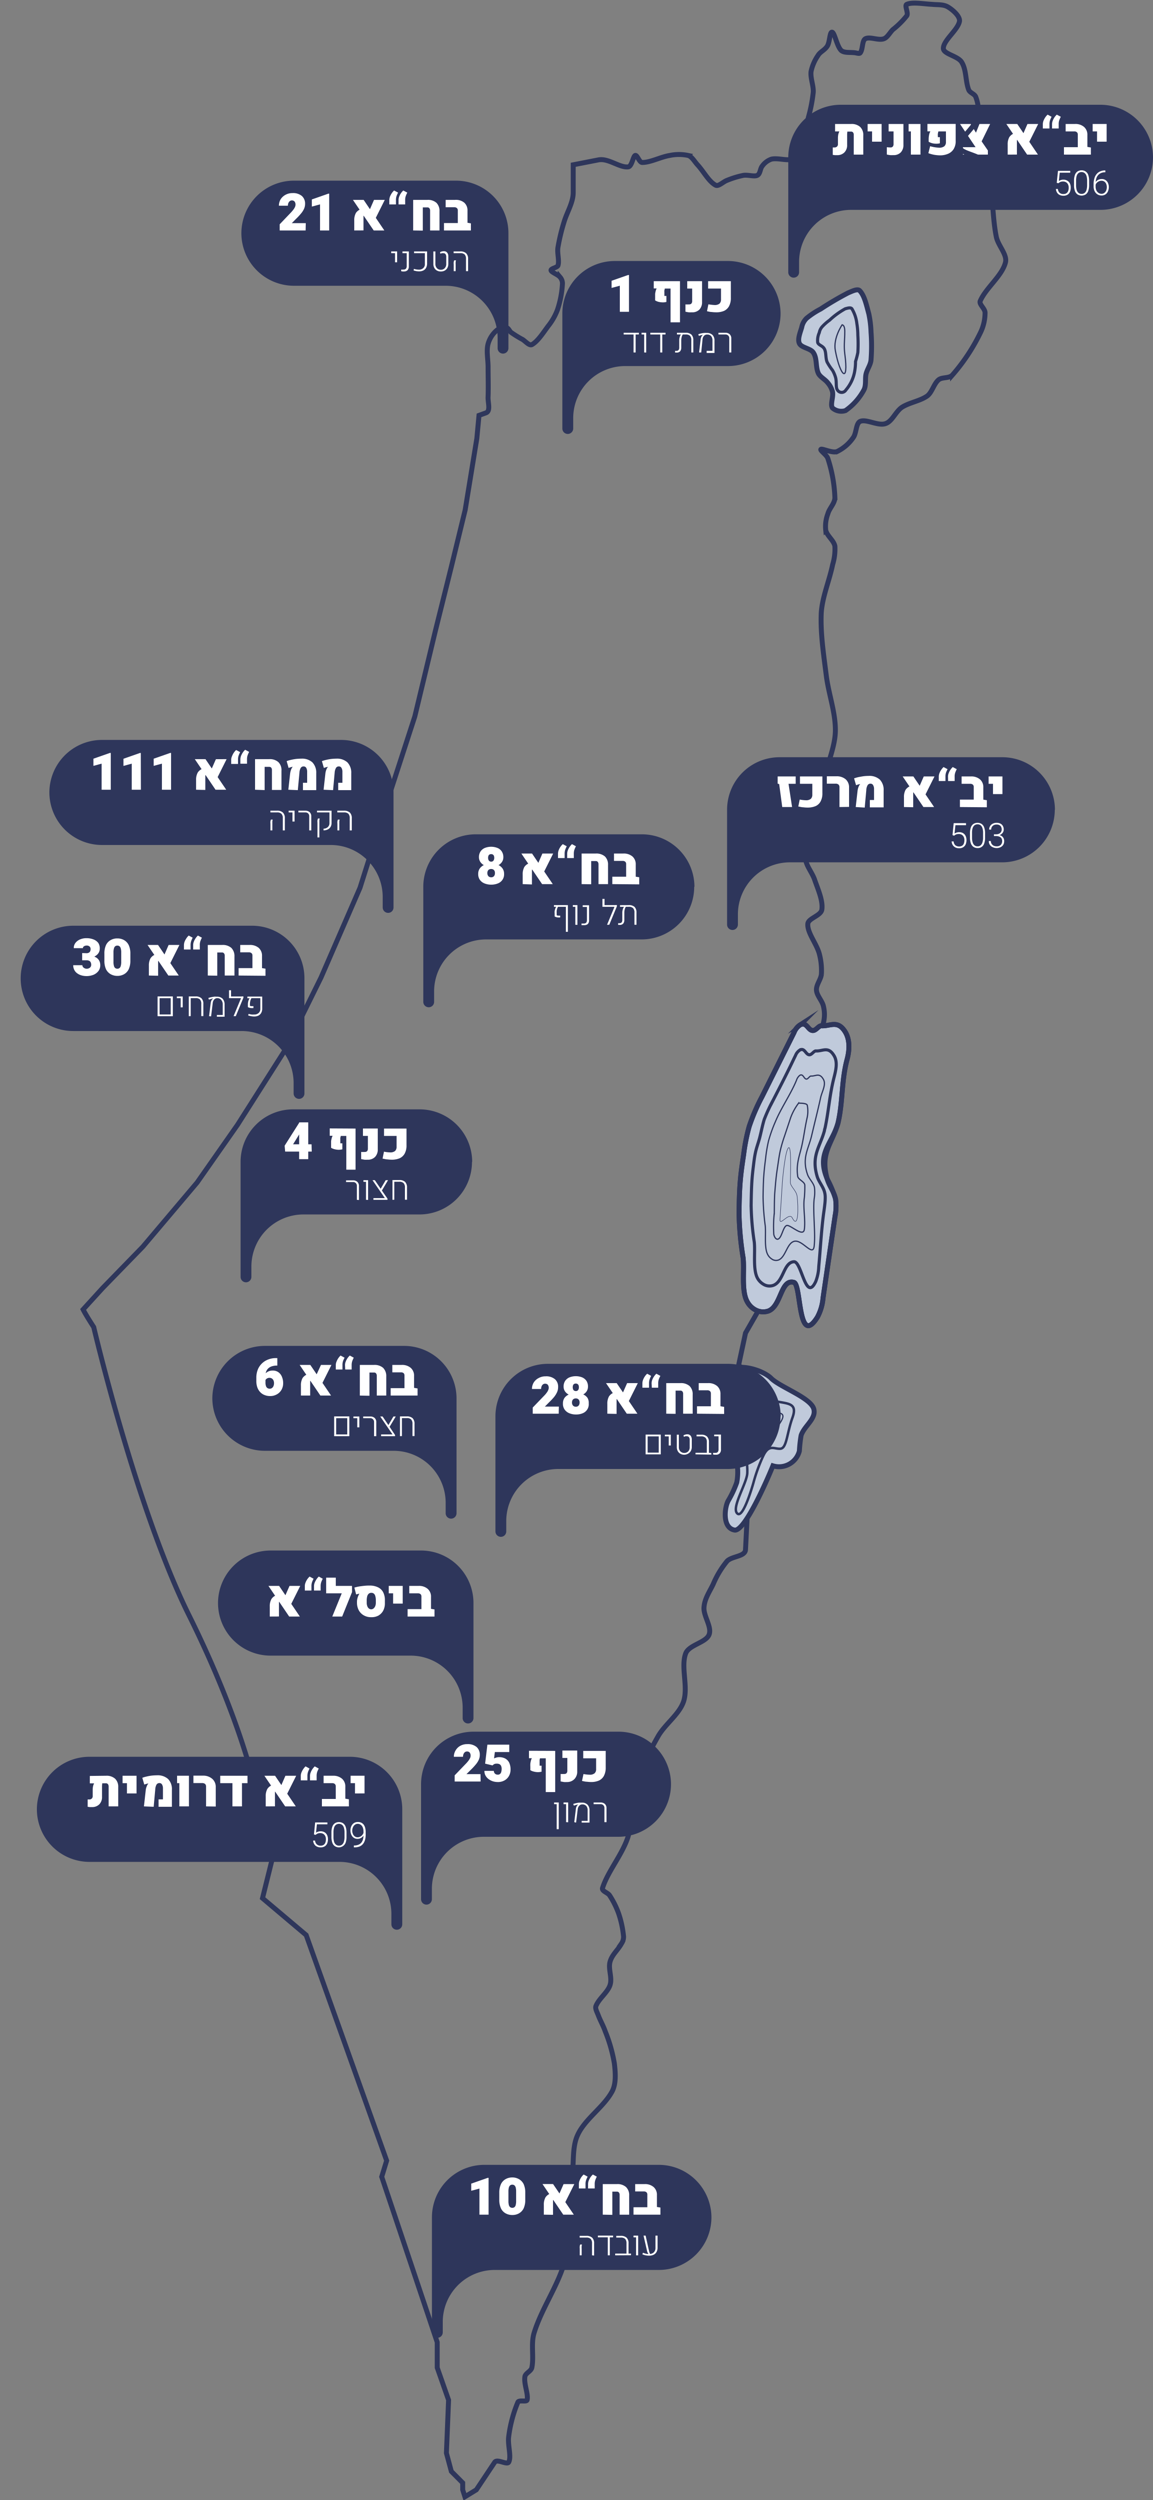 <svg xmlns="http://www.w3.org/2000/svg" viewBox="0 0 233.49 505.94"><rect x="0" y="0" width="233.49" height="505.94" fill="#808080" stroke="none"/><defs><style>.cls-1{fill:#2e365b;}.cls-2{fill:#fff;}.cls-3,.cls-5,.cls-6,.cls-7,.cls-8{fill:none;stroke:#2e365b;stroke-miterlimit:10;}.cls-4{fill:#c0cadb;}.cls-5{stroke-width:0.25px;}.cls-6{stroke-width:0.63px;}.cls-7{stroke-width:0.1px;}.cls-8{stroke-width:0.5px;}</style></defs><g id="Layer_4" data-name="Layer 4"><g id="בח_א_21" data-name="בח&quot;א 21"><path class="cls-1" d="M48.88,47.18A10.65,10.65,0,0,0,59.51,57.83H90.23a10.53,10.53,0,0,1,10.54,10.53v2.1a1.09,1.09,0,0,0,1.09,1.1h0a1.1,1.1,0,0,0,1.1-1.1V47.18A10.62,10.62,0,0,0,92.33,36.56H59.51A10.65,10.65,0,0,0,48.88,47.18Z"/><path class="cls-2" d="M61.89,46.64H56.64V45.39L59,42.92a6.89,6.89,0,0,0,.49-.6,2.73,2.73,0,0,0,.27-.49,1.18,1.18,0,0,0,.08-.39,1,1,0,0,0-.19-.66.69.69,0,0,0-.54-.22.64.64,0,0,0-.43.15.92.92,0,0,0-.28.38,1.33,1.33,0,0,0-.1.54H56.48a2.58,2.58,0,0,1,.34-1.28,2.65,2.65,0,0,1,1-.93,2.83,2.83,0,0,1,1.41-.34,2.73,2.73,0,0,1,1.9.58,2.05,2.05,0,0,1,.65,1.62,2.43,2.43,0,0,1-.22,1,4.16,4.16,0,0,1-.62.95c-.27.33-.59.68-1,1.07l-.85.86h2.83Z"/><path class="cls-2" d="M66.66,46.64H64.81V41.36l-1.66.45V40.36l3.34-1.17h.17Z"/><path class="cls-2" d="M75.68,46.64l-4.21-6.19h2.17l4.19,6.19Zm-3.94,0v-2a3,3,0,0,1,.33-1.54,2.08,2.08,0,0,1,1.11-.81l.67,1a.69.69,0,0,0-.24.52v2.82Zm6.18-6.19-2,4L74.67,42.9l1.07-2.45Z"/><path class="cls-2" d="M78.84,40.49a2.13,2.13,0,0,1,.14-.72,3.83,3.83,0,0,1,.37-.69,3.07,3.07,0,0,1,.46-.53l.8.43a5.53,5.53,0,0,0-.29.64,2.5,2.5,0,0,0-.14.88v.87H78.84Zm1.87,0a1.92,1.92,0,0,1,.14-.72,3.24,3.24,0,0,1,.36-.69,3.07,3.07,0,0,1,.46-.53l.81.43a5.53,5.53,0,0,0-.29.64,2.29,2.29,0,0,0-.14.88v.87H80.71Z"/><path class="cls-2" d="M83.67,46.64V40.45h2.87a2.58,2.58,0,0,1,1.84.59A2.33,2.33,0,0,1,89,42.78v3.86H87.1v-4a.76.76,0,0,0-.15-.5.48.48,0,0,0-.39-.17h-.94v4.7Z"/><path class="cls-2" d="M89.91,46.64v-1.5h2.8l1.94-.06.71.12v1.44Zm2.8-.45v-3.6a.59.59,0,0,0-.19-.48.77.77,0,0,0-.53-.17H90.25V40.45h1.89A2.66,2.66,0,0,1,94,41a2.08,2.08,0,0,1,.67,1.64v3.51Z"/><path class="cls-2" d="M80,53.08V51.23h-.78v-.35h1.2v2.2Z"/><path class="cls-2" d="M81.83,54.94l-.31,0-.27-.05,0-.34a1.79,1.79,0,0,0,.5,0,.58.58,0,0,0,.45-.17.79.79,0,0,0,.16-.55V51.23H81.5v-.35h1.29v3a1.14,1.14,0,0,1-.24.78A1,1,0,0,1,81.83,54.94Z"/><path class="cls-2" d="M84.85,54.92a3.15,3.15,0,0,1-.52-.05,4.43,4.43,0,0,1-.58-.14l.07-.32a3.46,3.46,0,0,0,1,.16,1.26,1.26,0,0,0,.9-.32,1.1,1.1,0,0,0,.32-.86V51.23H83.85v-.35h2.64v2.4a1.89,1.89,0,0,1-.2.91,1.26,1.26,0,0,1-.57.55A2,2,0,0,1,84.85,54.92Z"/><path class="cls-2" d="M89.27,54.94a1.57,1.57,0,0,1-.79-.19,1.31,1.31,0,0,1-.53-.54,1.62,1.62,0,0,1-.19-.81V50.88h.41V53.4a1.2,1.2,0,0,0,.3.86,1,1,0,0,0,.8.33,1,1,0,0,0,.8-.33,1.2,1.2,0,0,0,.3-.86V52a.92.92,0,0,0-.15-.57.49.49,0,0,0-.43-.19,1,1,0,0,0-.3,0,1.6,1.6,0,0,0-.3.11l-.08-.3a1.42,1.42,0,0,1,.76-.21.81.81,0,0,1,.68.28,1.19,1.19,0,0,1,.24.81V53.4a1.73,1.73,0,0,1-.19.81,1.38,1.38,0,0,1-.53.54A1.58,1.58,0,0,1,89.27,54.94Z"/><path class="cls-2" d="M94.37,54.87V52.41a1.29,1.29,0,0,0-.27-.91,1.23,1.23,0,0,0-.89-.27H91.86v-.35h1.36a1.64,1.64,0,0,1,1.18.38,1.52,1.52,0,0,1,.39,1.15v2.46Zm-2.49,0V53.51a2.13,2.13,0,0,1,0-.49,1.69,1.69,0,0,1,.11-.34h.35a1.28,1.28,0,0,0-.07.35,3.4,3.4,0,0,0,0,.48v1.36Z"/></g><g id="כנף_1" data-name="כנף 1"><path class="cls-1" d="M158.07,63.44a10.64,10.64,0,0,1-10.63,10.64H126.61a10.53,10.53,0,0,0-10.53,10.54v2.1a1.11,1.11,0,0,1-1.1,1.1h0a1.1,1.1,0,0,1-1.1-1.1V63.44a10.62,10.62,0,0,1,10.63-10.62h22.93a10.67,10.67,0,0,1,10.63,10.62Z"/><path class="cls-2" d="M127.37,63.1h-1.85V57.82l-1.67.45V56.82l3.35-1.17h.17Z"/><path class="cls-2" d="M137.7,56.9v8.33h-1.91V58.4h-1.17c0,.13-.06.25-.08.38s0,.23,0,.35,0,.22,0,.33v.43l.23,0h.18v1.21a2.56,2.56,0,0,1-.79.09,3.68,3.68,0,0,1-.82-.11,2.42,2.42,0,0,1-.67-.29v-.68c0-.22,0-.43,0-.65a5.49,5.49,0,0,1,.12-.61,2.18,2.18,0,0,1,.19-.48h-.59V56.9Z"/><path class="cls-2" d="M140.08,63.2a3.91,3.91,0,0,1-.61,0,5.94,5.94,0,0,1-.66-.12V61.6a6.42,6.42,0,0,0,.74,0,.58.58,0,0,0,.47-.18.77.77,0,0,0,.15-.52V58.4h-1V56.9h3v4.2a2.15,2.15,0,0,1-.53,1.54A2,2,0,0,1,140.08,63.2Z"/><path class="cls-2" d="M145,63.2a6.85,6.85,0,0,1-.88-.06c-.3,0-.62-.09-.95-.16l.29-1.4a9,9,0,0,0,1.25.15,1.51,1.51,0,0,0,1-.29,1.15,1.15,0,0,0,.3-.86V58.4h-2.61V56.9H148v3.36a3.44,3.44,0,0,1-.37,1.71,2.21,2.21,0,0,1-1,.94A3.91,3.91,0,0,1,145,63.2Z"/><path class="cls-2" d="M126.3,67.34h3.07v.35h-.65v3.64h-.42V67.69h-2Z"/><path class="cls-2" d="M130.45,71.33V67.69h-.53v-.35h.94v4Z"/><path class="cls-2" d="M131.7,67.34h3.07v.35h-.65v3.64h-.42V67.69h-2Z"/><path class="cls-2" d="M138.84,67.34a1.64,1.64,0,0,1,1.18.38,1.57,1.57,0,0,1,.38,1.16v2.45H140V68.86a1.27,1.27,0,0,0-.26-.9,1.2,1.2,0,0,0-.88-.27h-.59a1.37,1.37,0,0,0-.22.5,2.46,2.46,0,0,0-.09.67v1.45a1.15,1.15,0,0,1-.23.78.9.9,0,0,1-.69.26h-.16l-.17,0V71l.13,0h.11a.55.55,0,0,0,.47-.17.81.81,0,0,0,.13-.52V68.89a2.24,2.24,0,0,1,.1-.68,1.26,1.26,0,0,1,.25-.52h-.81v-.35Z"/><path class="cls-2" d="M141.57,71.33l.32-2.69a1.83,1.83,0,0,1,.17-.53,1.11,1.11,0,0,1,.32-.38l.05,0,0,0v0l-.41.09-.5.15-.11-.33c.17-.06.36-.11.56-.16a6,6,0,0,1,.61-.1,3.65,3.65,0,0,1,.55,0,1.58,1.58,0,0,1,1.16.41,1.63,1.63,0,0,1,.4,1.2v2.44h-1.59V71h1.18V68.85A1.31,1.31,0,0,0,144,68a1.07,1.07,0,0,0-.82-.3.8.8,0,0,0-.61.26,1.16,1.16,0,0,0-.3.71L142,71.33Z"/><path class="cls-2" d="M147.68,71.33V68.47a.77.77,0,0,0-.21-.57.79.79,0,0,0-.57-.21h-1.41v-.35h1.4a1.24,1.24,0,0,1,.88.31,1.12,1.12,0,0,1,.32.86v2.82Z"/></g><g id="יב_א_צפונית" data-name="יב&quot;א צפונית"><path class="cls-1" d="M233.49,31.83a10.64,10.64,0,0,1-10.63,10.64H172.35A10.54,10.54,0,0,0,161.82,53v2.1a1.09,1.09,0,0,1-1.1,1.09h0a1.09,1.09,0,0,1-1.09-1.09V31.83A10.63,10.63,0,0,1,170.25,21.2h52.61a10.67,10.67,0,0,1,10.63,10.63Z"/><path class="cls-2" d="M172.35,25.09a2.58,2.58,0,0,1,1.84.6,2.26,2.26,0,0,1,.63,1.74v3.86h-1.93v-4a.79.79,0,0,0-.14-.49.48.48,0,0,0-.39-.17h-.76a5.67,5.67,0,0,0-.05.58c0,.19,0,.36,0,.51V29.3a2.07,2.07,0,0,1-.55,1.54,2,2,0,0,1-1.49.56l-.44,0-.43-.06V29.84H169a.68.68,0,0,0,.5-.18.66.66,0,0,0,.19-.53V27.86a4,4,0,0,1,.06-.61,2.71,2.71,0,0,1,.23-.66h-.87v-1.5Z"/><path class="cls-2" d="M176.6,28.67V26.59h-.9v-1.5h2.83v3.58Z"/><path class="cls-2" d="M180.86,31.39a3.91,3.91,0,0,1-.61,0,5.94,5.94,0,0,1-.66-.12V29.79a6.42,6.42,0,0,0,.74.05.58.58,0,0,0,.47-.18.77.77,0,0,0,.15-.52V26.59h-1v-1.5h3v4.2a2.15,2.15,0,0,1-.53,1.54A2,2,0,0,1,180.86,31.39Z"/><path class="cls-2" d="M184.46,31.29v-4.7H184v-1.5h2.4v6.2Z"/><path class="cls-2" d="M190.41,31.44a7.76,7.76,0,0,1-1.21-.11A7.26,7.26,0,0,1,188,31l.36-1.41a7.85,7.85,0,0,0,1,.22,6.49,6.49,0,0,0,.87.08,1.59,1.59,0,0,0,1-.29,1.09,1.09,0,0,0,.33-.86V26.59h-1.53c-.05.2-.09.37-.11.5a3.23,3.23,0,0,0,0,.46v.21l.24,0h.17V29a2.86,2.86,0,0,1-.79.08,3.1,3.1,0,0,1-.81-.11,2.42,2.42,0,0,1-.67-.29v-.47a4.46,4.46,0,0,1,.09-.91,2.35,2.35,0,0,1,.26-.72h-.6v-1.5h5.72v3.42a3,3,0,0,1-.43,1.7,2.46,2.46,0,0,1-1.15.94A4.13,4.13,0,0,1,190.41,31.44Z"/><path class="cls-2" d="M195,31.29v-1.5h2.56l-3.15-4.7h2.16l1.54,2.54,1.94,2.82v.84Zm3.54-2.18-1.19-1.53,1-2.49h2.16Z"/><path class="cls-2" d="M208,31.29l-4.21-6.2H206l4.19,6.2Zm-3.94,0v-2a3,3,0,0,1,.33-1.53,2.09,2.09,0,0,1,1.11-.82l.67,1a.69.69,0,0,0-.24.52v2.82Zm6.18-6.2-2,4L207,27.55l1.07-2.46Z"/><path class="cls-2" d="M211.18,25.14a2.13,2.13,0,0,1,.14-.72,3.83,3.83,0,0,1,.37-.69,3.07,3.07,0,0,1,.46-.53l.8.43a5.53,5.53,0,0,0-.29.64,2.5,2.5,0,0,0-.14.88V26h-1.34Zm1.87,0a1.92,1.92,0,0,1,.14-.72,3.24,3.24,0,0,1,.36-.69,3.07,3.07,0,0,1,.46-.53l.81.43a5.53,5.53,0,0,0-.29.64,2.29,2.29,0,0,0-.14.88V26h-1.34Z"/><path class="cls-2" d="M215.46,31.29v-1.5h2.8l1.94-.06.71.12v1.44Zm2.8-.45V27.23a.61.61,0,0,0-.18-.47.77.77,0,0,0-.53-.17H215.8v-1.5h1.9a2.64,2.64,0,0,1,1.83.6,2.08,2.08,0,0,1,.67,1.64v3.51Z"/><path class="cls-2" d="M222.16,28.67V26.59h-.89v-1.5h2.83v3.58Z"/><path class="cls-2" d="M214,37l.25-2.42h2.48v.37h-2.13l-.18,1.68a1.7,1.7,0,0,1,.38-.18,1.6,1.6,0,0,1,.56-.09,1.5,1.5,0,0,1,.77.2,1.32,1.32,0,0,1,.52.55,1.87,1.87,0,0,1,.18.85,2.26,2.26,0,0,1-.15.85,1.29,1.29,0,0,1-.49.59,1.54,1.54,0,0,1-.84.21,1.69,1.69,0,0,1-.56-.08,1.33,1.33,0,0,1-.47-.25,1.41,1.41,0,0,1-.33-.43,1.66,1.66,0,0,1-.16-.61h.39a1.23,1.23,0,0,0,.35.77,1.13,1.13,0,0,0,.78.26,1.1,1.1,0,0,0,.59-.15,1,1,0,0,0,.36-.45,1.83,1.83,0,0,0,.12-.7,1.54,1.54,0,0,0-.13-.63,1,1,0,0,0-.38-.44,1.13,1.13,0,0,0-.62-.17,1.29,1.29,0,0,0-.57.1,1.4,1.4,0,0,0-.39.26Z"/><path class="cls-2" d="M220.55,37.44a3.47,3.47,0,0,1-.18,1.21,1.41,1.41,0,0,1-.52.7,1.58,1.58,0,0,1-1.64,0,1.43,1.43,0,0,1-.53-.7,3.47,3.47,0,0,1-.18-1.21V36.6a3.45,3.45,0,0,1,.18-1.2,1.41,1.41,0,0,1,.52-.7,1.46,1.46,0,0,1,.82-.23,1.36,1.36,0,0,1,1.35.93,3.45,3.45,0,0,1,.18,1.2Zm-.4-.89a3.2,3.2,0,0,0-.13-.95,1.18,1.18,0,0,0-.38-.58,1,1,0,0,0-.62-.2,1,1,0,0,0-.62.2,1.17,1.17,0,0,0-.37.58,3.23,3.23,0,0,0-.12.95v.94a3.28,3.28,0,0,0,.12.95,1.3,1.3,0,0,0,.38.6,1,1,0,0,0,.62.2,1,1,0,0,0,.62-.2,1.28,1.28,0,0,0,.37-.6,3.25,3.25,0,0,0,.13-.95Z"/><path class="cls-2" d="M223.84,34.51v.35h-.05A2,2,0,0,0,223,35a1.63,1.63,0,0,0-.62.44,1.75,1.75,0,0,0-.38.7,2.92,2.92,0,0,0-.13.92v.69a1.77,1.77,0,0,0,.16.79,1.25,1.25,0,0,0,.43.5,1.09,1.09,0,0,0,.61.18.92.92,0,0,0,.57-.18,1.23,1.23,0,0,0,.37-.49,1.78,1.78,0,0,0,.13-.67,1.75,1.75,0,0,0-.12-.65,1.12,1.12,0,0,0-.36-.47,1,1,0,0,0-.61-.18,1.2,1.2,0,0,0-.59.15,1.27,1.27,0,0,0-.45.38,1,1,0,0,0-.18.52h-.23a1.5,1.5,0,0,1,.14-.58,1.31,1.31,0,0,1,.33-.44,1.4,1.4,0,0,1,.47-.28,1.56,1.56,0,0,1,.57-.1,1.32,1.32,0,0,1,.79.23,1.35,1.35,0,0,1,.48.6,1.91,1.91,0,0,1,.16.8,2.05,2.05,0,0,1-.18.87,1.33,1.33,0,0,1-1.29.83,1.46,1.46,0,0,1-.67-.14,1.51,1.51,0,0,1-.51-.39,1.68,1.68,0,0,1-.32-.59,2.28,2.28,0,0,1-.11-.7v-.44a4.11,4.11,0,0,1,.15-1.15,2.25,2.25,0,0,1,.44-.89,1.82,1.82,0,0,1,.74-.57,2.43,2.43,0,0,1,1-.2Z"/></g><g id="מפה-2" data-name="מפה"><g id="מפה-3" data-name="מפה"><path id="path1104" class="cls-3" d="M16.83,265c.59,1.19,2.15,3.57,2.15,3.57s8.64,36.86,19.29,58.31,13.48,35.37,13.48,35.37v7l3.72,5.59-2.31,9.3L62,391.6l16.3,45.65-1,3.27L88.54,474v5.14l2.3,6.56-.44,10.72,1,3.72,2.3,2.31v1.41l.45,1.42,2.31-1.42,3.72-5.58c.52-.74,2.46.6,2.83,0,.6-1.12-.22-3.43,0-5.14a26.53,26.53,0,0,1,1.86-7c.23-.52,1.72,0,1.87-.44.29-1.2-.67-3.21-.45-4.7.07-.74,1.26-1.11,1.41-1.86.45-2.23-.22-4.76.45-7,1.64-5.36,5.44-10.35,6.55-15.86.82-4-1.19-8.56-1-12.58.07-.82,1.63-1.05,1.86-1.87.89-3.05.07-6.85,1.41-9.75,1.49-3.28,5.29-5.66,7-8.86.82-1.57.67-3.72.45-5.59a30.41,30.41,0,0,0-1.86-6.55c-.38-1.12-1-2.16-1.42-3.28-.22-.59-.67-1.34-.45-1.86.6-1.49,2.31-2.68,2.83-4.17s-.37-3.2,0-4.69,1.64-2.46,2.31-3.72a2.49,2.49,0,0,0,.45-1.42,20.38,20.38,0,0,0-1-4.69,17.25,17.25,0,0,0-1.86-3.72c-.37-.52-1.56-.82-1.41-1.42,1-3.27,3.94-6.7,5.13-10.27.6-1.72-.15-3.73,0-5.59a13.34,13.34,0,0,1,1-4.17,83.69,83.69,0,0,1,5.14-10.72c1.41-2.46,4.24-4.39,5.14-7,1-3-.6-7,.44-9.76.67-1.71,4-2.16,4.7-3.72s-1.12-3.8-1-5.58,1.11-3.13,1.86-4.7a18.85,18.85,0,0,1,2.83-4.69c1-1,3.65-.89,3.72-2.3l.45-8.87,1.86-4.69,2.83-3.72,1.86-6.55-1.86-5.59-3.72-6-2.83-1.86,1.41-6.56,7.45-13,.45-14.44c.14-5.66,1.34-11.25,2.3-16.76a74.87,74.87,0,0,1,2.31-8.86c1-3.28,2.46-6.48,3.28-9.75a7,7,0,0,0,0-3.28c-.22-1.12-1.34-2.16-1.42-3.28s.9-2.16,1-3.27a13.29,13.29,0,0,0-.44-4.17c-.6-2.09-2.46-4.25-2.31-6,.07-1.11,2.6-1.63,2.83-2.83.29-1.78-.75-4.09-1.42-6-.44-1.41-1.64-2.75-1.86-4.17a9,9,0,0,1,.45-3.72c.44-1.56,1.49-3,1.86-4.69.22-.9-.15-1.86,0-2.83.45-2.24,1.34-4.32,1.86-6.55.67-2.76,1.86-5.59,1.86-8.42,0-3.72-1.41-7.45-1.86-11.17-.52-4.17-1.19-8.41-1-12.58.23-3.28,1.64-6.48,2.31-9.76a10.8,10.8,0,0,0,.45-3.72c-.23-1.19-1.64-2.09-1.86-3.28a7.15,7.15,0,0,1,.44-3.27c.3-1.12,1.42-2.09,1.42-3.28a28.59,28.59,0,0,0-1.42-7.89c-.22-.75-1.64-1.64-1.41-1.87s2.31.82,3.27.45a8.42,8.42,0,0,0,3.28-2.83c.67-.89.52-2.9,1.42-3.28,1.26-.52,3.64,1,5.13.45,1.34-.45,2-2.38,3.28-3.28,1.56-1,3.65-1.26,5.14-2.3,1-.75,1.34-2.46,2.31-3.28.74-.6,2.16-.22,2.83-1a38.42,38.42,0,0,0,5.58-8.41,9.18,9.18,0,0,0,1-4.17c0-.82-1.19-1.64-1-2.31,1.12-2.68,4.47-5.14,5.14-7.89.37-1.57-1.49-3.36-1.86-5.14-1-4.92-.52-10.58-2.31-14.9-.75-1.71-4.92-1.86-5.14-3.27-.22-1.64,3.05-3.87,3.72-6a8,8,0,0,0-.44-4.17c-.23-.6-1.19-.82-1.42-1.42-.67-1.71-.44-4-1.41-5.58-.75-1.27-3.65-1.64-3.72-2.76-.08-1.64,3-3.8,3.27-5.58.08-1-1.34-2.24-2.31-2.83S189.88,1,188.77.88c-1.72-.08-4-.52-5.14,0-.52.22.37,1.71,0,2.31A17.19,17.19,0,0,1,180.8,6c-.6.59-1.12,1.64-1.86,1.86-1.12.37-2.83-.52-3.73,0-.67.45-.44,2.08-1,2.83-.15.22-.6.07-1,0-1-.15-2.16.07-2.83-.45-.9-.82-1.34-3.57-1.86-3.72s-.45,2-1,2.83-1.42,1.12-1.86,1.86a9,9,0,0,0-1.42,3.28c-.15,1.34.52,2.83.45,4.17a30.93,30.93,0,0,1-1,5.13c-.3,1.57-.3,3.28-1,4.7-.44,1-1.78,1.49-2.31,2.3-.22.38.38,1.27,0,1.42-1,.37-2.9-.3-4.17,0a3.83,3.83,0,0,0-1.86,1.41c-.44.53-.37,1.57-1,1.87s-1.86-.15-2.83,0a18.58,18.58,0,0,0-3.27,1c-.82.3-1.71,1.27-2.31,1-1.42-.74-2.46-2.83-3.72-4.17-.6-.67-1.12-1.64-1.87-1.86a9,9,0,0,0-3.72,0c-1.86.3-3.87,1.42-5.58,1.42-.6,0-1-1.57-1.42-1.42s-.67,2.23-1.41,2.31c-1.72.22-4-1.79-6-1.42l-5.14,1v5.59c0,2.08-1.27,4-1.86,6A39.48,39.48,0,0,0,113,50c-.22,1.19.3,2.68,0,3.72-.15.45-1.49.6-1.41,1s1.41.82,1.86,1.41a1.92,1.92,0,0,1,.44,1.42,20,20,0,0,1-1,5.14A12.07,12.07,0,0,1,111,66c-1,1.34-2.08,3.06-3.27,3.73-.52.29-1.27-.6-1.86-1a22.69,22.69,0,0,1-2.31-1.42c-.37-.22-.52-.89-1-1a2.85,2.85,0,0,0-1.86.45,5.58,5.58,0,0,0-1.86,2.83c-.38,1.42,0,3.13,0,4.69,0,2,.07,4,0,6-.08,1.12.59,2.91-.45,3.28L97,84.06l-.44,4.69L94.2,103.2l-2.83,11.61-3.21,12.88L84,145l-4.91,15.12L72.9,179.67,65,197.84l-7.14,14.45L48.1,227.63l-8.19,11.69-11,13-8.12,8.34Z"/></g><polygon class="cls-4" points="148.62 276.72 152.22 277.01 155.21 278.21 159.09 280.85 163.93 283.89 164.87 285.73 163.76 288.08 162.04 291.53 161.48 294.66 158.66 296.72 156.52 296.62 152.28 304.81 149.66 309.18 148.17 309.63 147.1 308.5 147.1 305.73 149.07 301.34 149.68 298.95 148.77 292.22 146.73 283.87 146.58 278.45 148.62 276.72"/><polygon class="cls-4" points="162.36 206.97 164.13 208.36 166.99 207.55 170.15 207.66 171.56 209.62 171.56 212.68 171.03 216.75 170.54 221.1 170.03 225.64 167.46 232.93 166.99 235.86 168.87 241.54 169.31 243.6 167.31 258.28 166.05 265.46 164.21 268.05 163.25 268.05 162 264.21 161.04 259.7 159.76 259.32 158.72 260.58 156.36 264.79 154.19 265.41 152.03 264.37 150.69 261.35 150.55 255.4 149.39 240.89 152.02 227.06 159.41 211.71 161.58 207.55 162.36 206.97"/><polygon class="cls-4" points="165.75 62.78 171.29 59.52 173.87 58.69 175.09 60.53 176.52 67.91 176.41 72.81 175.44 75.64 175.21 78.3 173.14 81.48 171.27 83.09 169.49 83.09 168.4 81.89 168.46 78.99 166.87 76.72 165.44 74.39 164.79 71.4 162.59 70.12 161.82 68.39 162.76 65.23 165.75 62.78"/><path id="path1118" class="cls-3" d="M152.83,265a3.31,3.31,0,0,0,2.77.31c2.64-1,2.48-6.56,5.18-5.79,1.5.43.79,13.36,4.77,7a9.93,9.93,0,0,0,1.12-3.84q1.2-8.23,2.42-16.46a10.93,10.93,0,0,0,.12-3.56,21.6,21.6,0,0,0-1.7-4.08c-2.21-5.28,1-7.06,2.19-11.3,1-4.23.66-8.47,1.84-12.88.51-1.92.62-4.11-.49-5.75-1.52-2.25-2.94-.94-4.75-1.06-.5,0-1,.88-1.6.95-1.06.12-1.28-1.83-2.63-1.16a3.24,3.24,0,0,0-1.27,1.57L154.28,222a39.52,39.52,0,0,0-2.56,5.95,38.29,38.29,0,0,0-1.12,5.64c-.25,1.69-.51,3.38-.66,5.08-.21,2.27-.25,4.55-.28,6.83a62,62,0,0,0,.82,9c.32,2.56-.42,6.8.88,9A3.93,3.93,0,0,0,152.83,265Z"/><path class="cls-3" d="M164.69,286.59c-.51,1.31-2,2.47-2.46,3.9a27.34,27.34,0,0,0-.35,3.15,4.25,4.25,0,0,1-5.36,3c-1.21,3-5.75,13.35-7.76,13-2.47-.42-2.07-4.38-1.34-5.86A20.64,20.64,0,0,0,149.2,300a11.25,11.25,0,0,0,.06-3.84c-.56-5.56-2.53-9.87-2.95-15.39a4.52,4.52,0,0,1,.27-2.34c1.55-3.18,7.75-1.34,9.57.48s8,3.93,8.65,6.23A2.25,2.25,0,0,1,164.69,286.59Z"/><path class="cls-5" d="M170.54,65.73c1.05.27.18,3.18.53,5.83.85,6.31-.94,4.57-1.91-.61C168.68,68.41,170.54,65.73,170.54,65.73Z"/><path class="cls-6" d="M171.16,62.49c.47-.12,1.09-.34,1.36,0a7.46,7.46,0,0,1,1,3,15.1,15.1,0,0,1,.2,2.35,29.23,29.23,0,0,1,0,3.5,17.39,17.39,0,0,1-.47,1.82,11.36,11.36,0,0,1-.19,2.09,7.88,7.88,0,0,1-1.76,3.67,1,1,0,0,1-1.72,0c-.37-.51-.12-1.58-.36-2.49a6.23,6.23,0,0,0-.64-1.51,11.59,11.59,0,0,1-1.09-1.66c-.33-.81-.16-1.87-.52-2.6s-1.18-.76-1.38-1.34a3.84,3.84,0,0,1,.32-2,2.5,2.5,0,0,1,.56-1.17A9.73,9.73,0,0,1,168,64.79,15.58,15.58,0,0,1,171.16,62.49Z"/><path id="path1116" class="cls-3" d="M168.59,82.57c-.52-.67.22-2.24,0-3.28a4.49,4.49,0,0,0-1-1.86c-.52-.67-1.49-1.12-1.86-1.86-.6-1.27-.23-3-1-4.17-.52-.9-2.38-1-2.83-1.86s.15-2.24.45-3.28a3.45,3.45,0,0,1,1-1.86,15.88,15.88,0,0,1,2.83-1.86,61.41,61.41,0,0,1,5.59-3.28c.74-.3,1.86-.89,2.31-.45,1,1,1.41,3.06,1.86,4.69a21.35,21.35,0,0,1,.45,3.73,37.12,37.12,0,0,1,0,5.58c-.08,1-.75,1.86-1,2.83s.07,2.31-.45,3.28a12,12,0,0,1-3.72,4.17A2.72,2.72,0,0,1,168.59,82.57Z"/><path id="path1118-2" data-name="path1118" class="cls-3" d="M152.83,265a3.31,3.31,0,0,0,2.77.31c2.64-1,2.48-6.56,5.18-5.79,1.5.43.79,13.36,4.77,7a9.93,9.93,0,0,0,1.12-3.84q1.2-8.23,2.42-16.46a10.93,10.93,0,0,0,.12-3.56c-.28-1.45-1.31-2.66-1.7-4.08-1.47-5.31,1-7.06,2.19-11.3,1-4.23.66-8.47,1.84-12.88.51-1.92.62-4.11-.49-5.75-1.52-2.25-2.94-.94-4.75-1.06-.5,0-1,.88-1.6.95-1.06.12-1.28-1.83-2.63-1.16a3.24,3.24,0,0,0-1.27,1.57L154.28,222a39.52,39.52,0,0,0-2.56,5.95,38.29,38.29,0,0,0-1.12,5.64c-.25,1.69-.51,3.38-.66,5.08-.21,2.27-.25,4.55-.28,6.83a62,62,0,0,0,.82,9c.32,2.56-.42,6.8.88,9A3.93,3.93,0,0,0,152.83,265Z"/><path class="cls-6" d="M153.81,230.36c-.26.95-.61,1.88-.82,2.85s-.3,1.77-.41,2.67-.19,1.59-.26,2.4c-.15,1.86-.18,3.73-.21,5.61a54.35,54.35,0,0,0,.63,7.42c.24,2.1-.32,5.59.67,7.38a3.25,3.25,0,0,0,1.13,1.17,2.35,2.35,0,0,0,2,.28l.16-.06c2-.85,2-4.63,4.08-4.74,1.57-.09,2.37,8.33,4.41,4a9.07,9.07,0,0,0,.61-3c.34-3.61.54-7.5,1-10.86.08-.56.16-1.13.22-1.69a11.41,11.41,0,0,0,.09-1.65,4,4,0,0,0-.16-1c-.31-1.06-1.14-2-1.45-3-1.29-4.26.56-6,1.46-9.35,0-.2.1-.4.14-.61.71-3.35.87-6.41,1.74-9.91.4-1.58.89-3.38,0-4.73-1.16-1.85-2.25-.77-3.63-.86-.39,0-.78.71-1.23.77-.81.1-1-1.5-2-.95a2.32,2.32,0,0,0-.87,1.07l-.4.82c-1.29,2.72-2.69,5.44-4.09,8.16a34.24,34.24,0,0,0-1.86,4C154.37,227.83,154.14,229.11,153.81,230.36Z"/><path id="path1118-3" data-name="path1118" class="cls-5" d="M156.25,254.76a1.48,1.48,0,0,0,1.47.2c1.41-.64,1.64-3.36,3.1-3.75,1.65-.45,3.78,3.23,4.05,1,.31-2.58-.28-7,0-9.57a8,8,0,0,0,.07-2.29c-.15-.94-1.11-1.78-1.41-2.66-1.18-3.4.19-5.13.83-7.86s1.19-4.84,1.82-7.69c.27-1.23,1.16-2.64.57-3.7-.81-1.45-1.57-.61-2.53-.68-.27,0-.54.56-.86.61-.56.08-.68-1.18-1.4-.75a2.1,2.1,0,0,0-.67,1c-1.16,2.82-3.14,5.63-4.3,8.45a28.07,28.07,0,0,0-1.36,3.83,29.23,29.23,0,0,0-.6,3.63c-.14,1.09-.27,2.18-.35,3.28-.11,1.46-.13,2.93-.15,4.4a48.9,48.9,0,0,0,.43,5.81c.18,1.65-.22,4.39.47,5.79A2.35,2.35,0,0,0,156.25,254.76Z"/><path id="path1118-4" data-name="path1118" class="cls-5" d="M157,250.52c.19.24.43.34.67.19.68-.43.93-2.45,1.63-2.7s3.33,2.45,3.58.81c.28-1.92-.29-4.46,0-6.38a22.26,22.26,0,0,0,.1-2.58c0-.7-1.35-1.14-1.44-1.81-.36-2.59.41-4.24.85-6.26s.55-3.22,1-5.33a6.41,6.41,0,0,0,.09-2.78c-.14-.52-1.72-.38-1.74-.46a11.36,11.36,0,0,0-1.64,3l-1.21,3.64a29,29,0,0,0-.84,2.82c-.2.87-.34,1.79-.47,2.7s-.25,1.62-.35,2.44c-.13,1.08-.22,2.18-.31,3.28-.12,1.48-.1,2.9-.12,4.37a25.56,25.56,0,0,0-.1,4.34A1.77,1.77,0,0,0,157,250.52Z"/><path class="cls-7" d="M158.44,239.15s-.37,6-.49,7.58,1.82-1.52,2.48-.28c1.3,2.47,1.25-2.13,1-4.3-.14-1.25-1.38-2-1.38-2.91s.26-7.06-.3-7C159,232.41,158.44,239.15,158.44,239.15Z"/><path class="cls-8" d="M149.66,279.47c1.88-.64,4.12,3.35,6.9,4s5.06.26,3.92,3.42-1.15,6.19-2.44,6.29-2.32-1-3.48,1.45a34.28,34.28,0,0,0-2,5.49c-.13.45-2,7-3.17,6.23-1.48-1,1.84-6.09,1.94-8.23.18-4.12-2.34-12.34-2.19-16.46C149.16,281.1,149.12,279.65,149.66,279.47Z"/><path class="cls-5" d="M153.15,284.37a1.15,1.15,0,0,0-1.89,1c0,.31.08.66.14,1.06.45,2.9-.39,3.87,1.1,4s3,1.55,3.56.26,3.6-4.07,2.05-4.65-3.36-.45-4.39-1.23C153.54,284.69,153.34,284.54,153.15,284.37Z"/></g><g id="ממח_א_111" data-name="ממח&quot;א 111"><path class="cls-1" d="M10,160.36A10.65,10.65,0,0,0,20.61,171H67A10.53,10.53,0,0,1,77.5,181.54v2.1a1.1,1.1,0,0,0,1.1,1.1h0a1.09,1.09,0,0,0,1.09-1.1V160.36a10.62,10.62,0,0,0-10.62-10.62H20.61A10.65,10.65,0,0,0,10,160.36Z"/><path class="cls-2" d="M22.43,159.82H20.58v-5.28l-1.66.45v-1.45l3.34-1.17h.17Z"/><path class="cls-2" d="M28.53,159.82H26.68v-5.28L25,155v-1.45l3.34-1.17h.17Z"/><path class="cls-2" d="M34.64,159.82H32.79v-5.28l-1.67.45v-1.45l3.35-1.17h.17Z"/><path class="cls-2" d="M43.65,159.82l-4.2-6.19h2.16l4.2,6.19Zm-3.94,0v-1.95a3,3,0,0,1,.34-1.54,2,2,0,0,1,1.11-.81l.66,1a.69.69,0,0,0-.24.52v2.82Zm6.18-6.19-2,4-1.25-1.54,1.08-2.45Z"/><path class="cls-2" d="M46.82,153.67A1.92,1.92,0,0,1,47,153a3.24,3.24,0,0,1,.36-.69,3.07,3.07,0,0,1,.46-.53l.81.43a5.53,5.53,0,0,0-.29.64,2.29,2.29,0,0,0-.14.88v.87H46.82Zm1.86,0a2.13,2.13,0,0,1,.14-.72,3.83,3.83,0,0,1,.37-.69,2.7,2.7,0,0,1,.46-.53l.8.43a5.53,5.53,0,0,0-.29.64,2.5,2.5,0,0,0-.14.88v.87H48.68Z"/><path class="cls-2" d="M51.65,159.82v-6.19h2.87a2.56,2.56,0,0,1,1.84.59A2.26,2.26,0,0,1,57,156v3.86H55.07v-4a.8.8,0,0,0-.14-.5.51.51,0,0,0-.4-.17h-.94v4.7Z"/><path class="cls-2" d="M58.39,159.82l.36-3.26a3.5,3.5,0,0,1,.19-.79,2.1,2.1,0,0,1,.34-.6s0,0,0,0l0,0v0a3.13,3.13,0,0,0-.44.11,2.08,2.08,0,0,0-.39.14l-.4-1.39a5.73,5.73,0,0,1,.9-.26,8.35,8.35,0,0,1,1-.18,9.51,9.51,0,0,1,1.05-.06,3.1,3.1,0,0,1,2.26.75,3,3,0,0,1,.78,2.2v3.42H61.35v-1.49h.85v-2.2a1.57,1.57,0,0,0-.18-.81.59.59,0,0,0-.52-.3.66.66,0,0,0-.61.32,2.13,2.13,0,0,0-.25.95l-.33,3.53Z"/><path class="cls-2" d="M65.53,159.82l.36-3.26a3,3,0,0,1,.19-.79,2.1,2.1,0,0,1,.34-.6s0,0,0,0l0,0v0l-.44.11a2.8,2.8,0,0,0-.39.14l-.4-1.39a6.43,6.43,0,0,1,.9-.26,8.85,8.85,0,0,1,1-.18,9.51,9.51,0,0,1,1-.06,3.11,3.11,0,0,1,2.26.75,3,3,0,0,1,.78,2.2v3.42H68.49v-1.49h.85v-2.2a1.47,1.47,0,0,0-.19-.81.57.57,0,0,0-.52-.3.64.64,0,0,0-.6.32,2.26,2.26,0,0,0-.26.95l-.32,3.53Z"/><path class="cls-2" d="M57.27,168.05v-2.46a1.24,1.24,0,0,0-.28-.91,1.21,1.21,0,0,0-.89-.27H54.76v-.35h1.35a1.62,1.62,0,0,1,1.18.38,1.52,1.52,0,0,1,.39,1.15v2.46Zm-2.5,0v-1.36a2,2,0,0,1,0-.49,1.69,1.69,0,0,1,.1-.34h.35a3.09,3.09,0,0,0-.07.35c0,.13,0,.29,0,.48v1.36Z"/><path class="cls-2" d="M59.23,166.26v-1.85h-.78v-.35h1.2v2.2Z"/><path class="cls-2" d="M62.62,168.05v-2.86a.77.77,0,0,0-.21-.57.76.76,0,0,0-.56-.21H60.43v-.35h1.41a1.24,1.24,0,0,1,.88.31,1.17,1.17,0,0,1,.32.86v2.82Z"/><path class="cls-2" d="M65.52,168.05v-.35a1.3,1.3,0,0,0,.87-.32,1.08,1.08,0,0,0,.33-.82v-2.15H64.2v-.35h2.94v2.49a1.52,1.52,0,0,1-.2.79,1.32,1.32,0,0,1-.56.51A2.06,2.06,0,0,1,65.52,168.05Zm-1.23,1.42v-3a2.13,2.13,0,0,1,0-.49,3.37,3.37,0,0,1,.1-.34h.36a1.9,1.9,0,0,0-.08.36c0,.12,0,.28,0,.47v3Z"/><path class="cls-2" d="M70.82,168.05v-2.46a1.29,1.29,0,0,0-.27-.91,1.26,1.26,0,0,0-.9-.27H68.31v-.35h1.35a1.67,1.67,0,0,1,1.19.38,1.56,1.56,0,0,1,.39,1.15v2.46Zm-2.49,0v-1.36a2.13,2.13,0,0,1,0-.49,1.69,1.69,0,0,1,.1-.34h.35a3.09,3.09,0,0,0-.07.35c0,.13,0,.29,0,.48v1.36Z"/></g><g id="בח_א_30" data-name="בח&quot;א 30"><path class="cls-1" d="M4.19,198a10.64,10.64,0,0,0,10.63,10.65H48.93a10.52,10.52,0,0,1,10.53,10.53v2.1a1.1,1.1,0,0,0,1.1,1.1h0a1.09,1.09,0,0,0,1.09-1.1V198A10.61,10.61,0,0,0,51,187.34H14.82A10.65,10.65,0,0,0,4.19,198Z"/><path class="cls-2" d="M16.64,193.38h1.17a3.94,3.94,0,0,1,1,.12,2.44,2.44,0,0,1,.8.36,1.76,1.76,0,0,1,.51.61,1.87,1.87,0,0,1,.18.85,1.9,1.9,0,0,1-.37,1.19,2.44,2.44,0,0,1-1,.76,3.86,3.86,0,0,1-2.39.13,2.63,2.63,0,0,1-.85-.39,1.85,1.85,0,0,1-.62-.68,2,2,0,0,1-.24-1h1.85a.6.6,0,0,0,.12.36.89.89,0,0,0,.32.25.87.87,0,0,0,.42.1,1,1,0,0,0,.69-.23.75.75,0,0,0,.24-.54,1.09,1.09,0,0,0-.12-.55.61.61,0,0,0-.33-.3,1.35,1.35,0,0,0-.52-.09h-.86Zm.86-.48a1,1,0,0,0,.48-.1.61.61,0,0,0,.28-.29,1.08,1.08,0,0,0,.09-.46.81.81,0,0,0-.08-.34.68.68,0,0,0-.27-.26.88.88,0,0,0-.45-.1,1.13,1.13,0,0,0-.36.06.71.71,0,0,0-.29.18.39.39,0,0,0-.11.29H14.94a1.68,1.68,0,0,1,.36-1.09,2.28,2.28,0,0,1,.94-.69,3.2,3.2,0,0,1,1.25-.24,3.82,3.82,0,0,1,1.41.24,2.22,2.22,0,0,1,1,.72A2,2,0,0,1,20.2,192a1.56,1.56,0,0,1-.18.74,1.69,1.69,0,0,1-.51.59,2.29,2.29,0,0,1-.76.4,3.14,3.14,0,0,1-.94.14H16.64v-1Z"/><path class="cls-2" d="M26.4,194.4a4.07,4.07,0,0,1-.34,1.75,2.31,2.31,0,0,1-.93,1,2.71,2.71,0,0,1-1.35.34,2.75,2.75,0,0,1-1.37-.34,2.39,2.39,0,0,1-.94-1,4.08,4.08,0,0,1-.33-1.75V193a4,4,0,0,1,.33-1.75,2.26,2.26,0,0,1,.93-1,2.64,2.64,0,0,1,1.36-.34,2.68,2.68,0,0,1,1.37.34,2.37,2.37,0,0,1,.93,1A4,4,0,0,1,26.4,193Zm-1.85-1.64a2.67,2.67,0,0,0-.1-.84.79.79,0,0,0-.27-.44.72.72,0,0,0-.42-.12.71.71,0,0,0-.41.12.79.79,0,0,0-.27.44,2.67,2.67,0,0,0-.1.84v1.87a2.81,2.81,0,0,0,.1.86.76.76,0,0,0,.27.43.75.75,0,0,0,.43.12.68.68,0,0,0,.4-.12.76.76,0,0,0,.27-.43,2.81,2.81,0,0,0,.1-.86Z"/><path class="cls-2" d="M34.09,197.42l-4.21-6.19H32l4.2,6.19Zm-3.94,0v-1.95a3,3,0,0,1,.33-1.54,2,2,0,0,1,1.11-.81l.67,1a.69.69,0,0,0-.24.52v2.82Zm6.18-6.19-2,4-1.25-1.54,1.07-2.46Z"/><path class="cls-2" d="M37.25,191.27a2.13,2.13,0,0,1,.14-.72,3.44,3.44,0,0,1,.37-.68,2.51,2.51,0,0,1,.46-.54l.8.43a5.53,5.53,0,0,0-.29.64,2.5,2.5,0,0,0-.14.88v.87H37.25Zm1.87,0a1.92,1.92,0,0,1,.14-.72,3,3,0,0,1,.36-.68,2.82,2.82,0,0,1,.46-.54l.81.43a4.24,4.24,0,0,0-.29.64,2.29,2.29,0,0,0-.14.88v.87H39.12Z"/><path class="cls-2" d="M42.08,197.42v-6.19H45a2.62,2.62,0,0,1,1.84.59,2.33,2.33,0,0,1,.64,1.74v3.86H45.51v-4a.72.72,0,0,0-.15-.49.47.47,0,0,0-.39-.18H44v4.7Z"/><path class="cls-2" d="M48.32,197.42v-1.5h2.8l1.94,0,.7.11v1.44Zm2.8-.45v-3.6a.59.59,0,0,0-.19-.48.77.77,0,0,0-.53-.17H48.65v-1.49h1.9a2.71,2.71,0,0,1,1.84.59,2.12,2.12,0,0,1,.67,1.65V197Z"/><path class="cls-2" d="M31.91,205.65v-4H35v4Zm.41-.35h2.25V202H32.32Z"/><path class="cls-2" d="M36.59,203.86V202h-.78v-.34H37v2.19Z"/><path class="cls-2" d="M38.23,205.65v-4h1.38a1.62,1.62,0,0,1,1.18.37,1.55,1.55,0,0,1,.39,1.16v2.45h-.42v-2.46a1.29,1.29,0,0,0-.26-.9,1.18,1.18,0,0,0-.88-.28h-1v3.64Z"/><path class="cls-2" d="M42.34,205.65l.33-2.68a1.62,1.62,0,0,1,.17-.54,1.07,1.07,0,0,1,.32-.37l.05,0,0,0h0c-.11,0-.25,0-.4.08l-.51.15-.1-.33a4.14,4.14,0,0,1,.56-.15c.2-.05.4-.08.6-.11s.39,0,.56,0a1.58,1.58,0,0,1,1.16.41,1.71,1.71,0,0,1,.4,1.21v2.43H43.92v-.35H45.1v-2.12a1.31,1.31,0,0,0-.29-.91A1,1,0,0,0,44,202a.82.82,0,0,0-.61.26,1.25,1.25,0,0,0-.31.71l-.33,2.71Z"/><path class="cls-2" d="M46.38,202v-1.6h.41v1.26h2.32V202Zm2.91-.09-1.54,3.73H47.3l1.66-4h.33Z"/><path class="cls-2" d="M51.46,205.71a3.09,3.09,0,0,1-.58-.06,5.06,5.06,0,0,1-.62-.15l.08-.32a4.62,4.62,0,0,0,.6.13,3.28,3.28,0,0,0,.52,0,1.28,1.28,0,0,0,.92-.31,1.08,1.08,0,0,0,.34-.86V202h-1.8a1.88,1.88,0,0,0-.22.53,2.5,2.5,0,0,0-.09.66v.35a.77.77,0,0,0,.27.07,2.63,2.63,0,0,0,.44,0V204a3.18,3.18,0,0,1-.47,0,1.59,1.59,0,0,1-.34-.06,2.58,2.58,0,0,1-.31-.13v-.53a2.72,2.72,0,0,1,.09-.69,1.88,1.88,0,0,1,.26-.57H50.1v-.34h3v2.41a1.76,1.76,0,0,1-.21.9,1.4,1.4,0,0,1-.58.55A2,2,0,0,1,51.46,205.71Z"/></g><g id="בח_א_8" data-name="בח&quot;א 8"><path class="cls-1" d="M140.58,179.46A10.65,10.65,0,0,1,130,190.11H98.45a10.53,10.53,0,0,0-10.54,10.53v2.1a1.09,1.09,0,0,1-1.09,1.1h0a1.1,1.1,0,0,1-1.1-1.1V179.46a10.62,10.62,0,0,1,10.63-10.62H130a10.65,10.65,0,0,1,10.63,10.62Z"/><path class="cls-2" d="M102.08,176.85a1.95,1.95,0,0,1-1.26,1.93,3.57,3.57,0,0,1-1.35.25,3.61,3.61,0,0,1-1.35-.25,2.12,2.12,0,0,1-.94-.72,2,2,0,0,1-.34-1.21,1.87,1.87,0,0,1,.34-1.13,2.31,2.31,0,0,1,.95-.72,3.5,3.5,0,0,1,1.33-.24,3.61,3.61,0,0,1,1.35.24,2.25,2.25,0,0,1,.93.72A1.87,1.87,0,0,1,102.08,176.85Zm-.15-3.37a1.69,1.69,0,0,1-.31,1,2,2,0,0,1-.87.69,3.18,3.18,0,0,1-1.28.24,3.21,3.21,0,0,1-1.28-.24,2,2,0,0,1-.88-.69,1.7,1.7,0,0,1-.32-1,2.06,2.06,0,0,1,.32-1.17,2,2,0,0,1,.87-.71,3.53,3.53,0,0,1,2.56,0,1.87,1.87,0,0,1,.87.71A2.06,2.06,0,0,1,101.93,173.48Zm-1.7,3.21a1,1,0,0,0-.09-.46.73.73,0,0,0-.27-.28.88.88,0,0,0-.41-.09.84.84,0,0,0-.4.09.61.61,0,0,0-.27.28.92.92,0,0,0-.1.46.88.88,0,0,0,.1.45.66.66,0,0,0,.27.3.8.8,0,0,0,.41.1.72.72,0,0,0,.4-.1.66.66,0,0,0,.27-.3A1,1,0,0,0,100.23,176.69Zm-.14-3.1a1.15,1.15,0,0,0-.07-.4.58.58,0,0,0-.21-.25.63.63,0,0,0-.35-.09.65.65,0,0,0-.35.09.5.5,0,0,0-.2.25,1.15,1.15,0,0,0-.07.4,1.19,1.19,0,0,0,.07.4.54.54,0,0,0,.21.28.56.56,0,0,0,.35.1.54.54,0,0,0,.35-.1.58.58,0,0,0,.2-.28A1,1,0,0,0,100.09,173.59Z"/><path class="cls-2" d="M109.78,178.92l-4.2-6.19h2.16l4.2,6.19Zm-3.93,0V177a3,3,0,0,1,.33-1.54,2,2,0,0,1,1.11-.81l.67,1a.69.69,0,0,0-.24.52v2.82Zm6.17-6.19-2,4-1.25-1.54,1.07-2.46Z"/><path class="cls-2" d="M113,172.77a2.13,2.13,0,0,1,.14-.72,3,3,0,0,1,.36-.68,2.85,2.85,0,0,1,.47-.54l.8.43a5.53,5.53,0,0,0-.29.64,2.5,2.5,0,0,0-.14.88v.87H113Zm1.86,0a2.13,2.13,0,0,1,.14-.72,3.44,3.44,0,0,1,.37-.68,2.82,2.82,0,0,1,.46-.54l.8.43a5.53,5.53,0,0,0-.29.64,2.5,2.5,0,0,0-.14.88v.87h-1.34Z"/><path class="cls-2" d="M117.78,178.92v-6.19h2.87a2.65,2.65,0,0,1,1.85.59,2.29,2.29,0,0,1,.63,1.74v3.86H121.2v-4a.77.77,0,0,0-.14-.49.49.49,0,0,0-.4-.18h-.94v4.7Z"/><path class="cls-2" d="M124,178.92v-1.5h2.8l1.94,0,.71.11v1.44Zm2.8-.45v-3.6a.62.62,0,0,0-.18-.48.77.77,0,0,0-.53-.17h-1.75v-1.49h1.9a2.68,2.68,0,0,1,1.83.59,2.09,2.09,0,0,1,.67,1.65v3.5Z"/><path class="cls-2" d="M115,183.17v5.4h-.41v-5.06H113a1.65,1.65,0,0,0-.16.35,3.23,3.23,0,0,0-.11.47,3.73,3.73,0,0,0,0,.46v.43a.77.77,0,0,0,.27.07,2.63,2.63,0,0,0,.44,0v.37a3.18,3.18,0,0,1-.47,0,1.59,1.59,0,0,1-.34-.06,2.58,2.58,0,0,1-.31-.13v-.6a2.77,2.77,0,0,1,0-.49,2.34,2.34,0,0,1,.13-.49,1.49,1.49,0,0,1,.18-.38h-.45v-.34Z"/><path class="cls-2" d="M116.51,187.15v-3.64H116v-.34h.93v4Z"/><path class="cls-2" d="M118.35,187.22l-.31,0-.28,0,0-.33a2.35,2.35,0,0,0,.5,0,.58.58,0,0,0,.45-.17.83.83,0,0,0,.15-.54v-2.64H118v-.34h1.29v3a1.1,1.1,0,0,1-.24.78A1,1,0,0,1,118.35,187.22Z"/><path class="cls-2" d="M122,183.51v-1.6h.42v1.26h2.32v.34Zm2.92-.09-1.54,3.73h-.45l1.66-4h.33Z"/><path class="cls-2" d="M127.33,183.17a1.64,1.64,0,0,1,1.18.37,1.59,1.59,0,0,1,.38,1.16v2.45h-.41v-2.46a1.24,1.24,0,0,0-.27-.9,1.16,1.16,0,0,0-.88-.28h-.59a1.56,1.56,0,0,0-.22.5,2.54,2.54,0,0,0-.09.68v1.45a1.14,1.14,0,0,1-.23.77.87.87,0,0,1-.69.26h-.16l-.17,0v-.34h.24a.58.58,0,0,0,.47-.17.84.84,0,0,0,.13-.53v-1.41a2.24,2.24,0,0,1,.1-.68,1.33,1.33,0,0,1,.25-.52h-.81v-.34Z"/></g><g id="כנף_4" data-name="כנף 4"><path class="cls-1" d="M95.58,235.13A10.64,10.64,0,0,1,85,245.77H61.44A10.54,10.54,0,0,0,50.91,256.3v2.1a1.1,1.1,0,0,1-1.1,1.1h0a1.09,1.09,0,0,1-1.09-1.1V235.13A10.62,10.62,0,0,1,59.34,224.5H85a10.65,10.65,0,0,1,10.62,10.63Z"/><path class="cls-2" d="M63.13,233.05H57.75l-.11-1.19,3-4.73H62l-1.55,2.66-1.1,1.78h3.74Zm-.71,1.53H60.58v-7.45h1.84Z"/><path class="cls-2" d="M72,228.39v8.32H70.13v-6.83H69c0,.13-.06.26-.08.38s0,.24,0,.35,0,.23,0,.34v.42a.85.85,0,0,0,.23,0h.18v1.22a3.35,3.35,0,0,1-.79.09,3.6,3.6,0,0,1-.82-.12,2.41,2.41,0,0,1-.67-.28v-.69c0-.22,0-.43,0-.65a5.31,5.31,0,0,1,.12-.6,2.09,2.09,0,0,1,.19-.49h-.59v-1.49Z"/><path class="cls-2" d="M74.41,234.69a5.66,5.66,0,0,1-.6,0l-.67-.12v-1.45a6.27,6.27,0,0,0,.74,0,.61.61,0,0,0,.47-.17.8.8,0,0,0,.15-.53v-2.55h-1v-1.49h3v4.2a2.14,2.14,0,0,1-.54,1.54A2,2,0,0,1,74.41,234.69Z"/><path class="cls-2" d="M79.35,234.69a6.85,6.85,0,0,1-.88-.06c-.3,0-.62-.1-1-.16l.29-1.41a6.62,6.62,0,0,0,1.25.15,1.46,1.46,0,0,0,1-.29,1.14,1.14,0,0,0,.3-.86v-2.18H77.77v-1.49h4.55v3.35a3.39,3.39,0,0,1-.37,1.71,2.25,2.25,0,0,1-1,.94A4.09,4.09,0,0,1,79.35,234.69Z"/><path class="cls-2" d="M72.27,242.81V240a.77.77,0,0,0-.21-.57.73.73,0,0,0-.56-.22H70.08v-.34h1.41a1.2,1.2,0,0,1,.88.31,1.14,1.14,0,0,1,.32.86v2.81Z"/><path class="cls-2" d="M74.12,242.81v-3.64H73.6v-.34h.94v4Z"/><path class="cls-2" d="M75.62,242.81v-.35h2.31l-2.5-3.63h.47l1.29,1.89,1.28,1.85v.24Zm1.63-1.74-.26-.34,1.12-1.9h.47Z"/><path class="cls-2" d="M79.48,242.81v-4h1.37a1.61,1.61,0,0,1,1.18.37,1.55,1.55,0,0,1,.39,1.16v2.45H82v-2.46a1.24,1.24,0,0,0-.27-.9,1.16,1.16,0,0,0-.88-.28h-1v3.64Z"/></g><g id="בח_א_28" data-name="בח&quot;א 28"><path class="cls-1" d="M158.06,286.64a10.65,10.65,0,0,1-10.63,10.64H113.06a10.54,10.54,0,0,0-10.54,10.53v2.1a1.09,1.09,0,0,1-1.09,1.1h0a1.1,1.1,0,0,1-1.1-1.1V286.64A10.62,10.62,0,0,1,111,276h36.47a10.67,10.67,0,0,1,10.63,10.63Z"/><path class="cls-2" d="M113.14,286.09h-5.26v-1.24l2.39-2.48a4.48,4.48,0,0,0,.49-.6,1.87,1.87,0,0,0,.27-.49,1,1,0,0,0,.09-.38,1,1,0,0,0-.19-.67.71.71,0,0,0-.55-.21.63.63,0,0,0-.42.14.9.9,0,0,0-.28.38,1.38,1.38,0,0,0-.1.55h-1.85a2.49,2.49,0,0,1,.34-1.29,2.55,2.55,0,0,1,1-.92,2.78,2.78,0,0,1,1.41-.35,2.73,2.73,0,0,1,1.9.58,2,2,0,0,1,.64,1.62,2.39,2.39,0,0,1-.21,1,4.57,4.57,0,0,1-.62,1c-.27.32-.6.68-1,1.06l-.85.86h2.83Z"/><path class="cls-2" d="M119.22,284A1.95,1.95,0,0,1,118,286a3.35,3.35,0,0,1-1.35.25,3.42,3.42,0,0,1-1.35-.25,2.12,2.12,0,0,1-.94-.72A2,2,0,0,1,114,284a1.9,1.9,0,0,1,.34-1.14,2.21,2.21,0,0,1,1-.71,3.32,3.32,0,0,1,1.33-.25,3.42,3.42,0,0,1,1.35.25,2.15,2.15,0,0,1,.93.71A1.9,1.9,0,0,1,119.22,284Zm-.15-3.38a1.74,1.74,0,0,1-.31,1,2.06,2.06,0,0,1-.87.68,3.18,3.18,0,0,1-1.28.24,3.25,3.25,0,0,1-1.28-.24,2.09,2.09,0,0,1-.88-.68,1.75,1.75,0,0,1-.32-1,2.09,2.09,0,0,1,.32-1.17,2,2,0,0,1,.87-.71,3.56,3.56,0,0,1,2.57,0,2,2,0,0,1,.87.71A2.08,2.08,0,0,1,119.07,280.65Zm-1.7,3.21a1,1,0,0,0-.09-.46.81.81,0,0,0-.27-.28.86.86,0,0,0-.41-.09.84.84,0,0,0-.4.09.66.66,0,0,0-.27.28.92.92,0,0,0-.1.46.88.88,0,0,0,.1.45.66.66,0,0,0,.27.3.8.8,0,0,0,.41.1.78.78,0,0,0,.41-.1.7.7,0,0,0,.26-.3A1,1,0,0,0,117.37,283.86Zm-.14-3.1a1.15,1.15,0,0,0-.07-.4.58.58,0,0,0-.21-.25.63.63,0,0,0-.35-.09.65.65,0,0,0-.35.09.5.5,0,0,0-.2.25,1.15,1.15,0,0,0-.07.4,1.3,1.3,0,0,0,.07.41.51.51,0,0,0,.21.27.56.56,0,0,0,.35.1.54.54,0,0,0,.35-.1.55.55,0,0,0,.2-.27A1.07,1.07,0,0,0,117.23,280.76Z"/><path class="cls-2" d="M126.93,286.09l-4.21-6.19h2.16l4.2,6.19Zm-3.94,0v-1.95a3,3,0,0,1,.33-1.54,2,2,0,0,1,1.11-.81l.67,1a.7.7,0,0,0-.24.52v2.82Zm6.17-6.19-2,4-1.25-1.54L127,279.9Z"/><path class="cls-2" d="M130.09,279.94a2,2,0,0,1,.14-.71,3.22,3.22,0,0,1,.36-.69,2.85,2.85,0,0,1,.47-.54l.8.44a4.85,4.85,0,0,0-.29.64,2.44,2.44,0,0,0-.14.87v.88h-1.34Zm1.86,0a2,2,0,0,1,.14-.71,3.26,3.26,0,0,1,.37-.69,2.82,2.82,0,0,1,.46-.54l.81.44a4.82,4.82,0,0,0-.3.64,2.44,2.44,0,0,0-.14.87v.88H132Z"/><path class="cls-2" d="M134.92,286.09V279.9h2.88a2.64,2.64,0,0,1,1.84.59,2.29,2.29,0,0,1,.63,1.74v3.86h-1.93v-4a.72.72,0,0,0-.14-.49.48.48,0,0,0-.39-.18h-1v4.7Z"/><path class="cls-2" d="M141.15,286.09v-1.5H144l1.94,0,.7.12v1.43Zm2.81-.45V282a.64.64,0,0,0-.19-.48.77.77,0,0,0-.53-.17h-1.75V279.9h1.9a2.68,2.68,0,0,1,1.84.6,2.09,2.09,0,0,1,.67,1.64v3.5Z"/><path class="cls-2" d="M130.74,294.32v-4h3.07v4Zm.41-.35h2.25v-3.29h-2.25Z"/><path class="cls-2" d="M135.42,292.53v-1.85h-.78v-.34h1.2v2.19Z"/><path class="cls-2" d="M138.58,294.39a1.58,1.58,0,0,1-.8-.19,1.38,1.38,0,0,1-.53-.54,1.62,1.62,0,0,1-.19-.81v-2.51h.41v2.52a1.2,1.2,0,0,0,.31.86,1.15,1.15,0,0,0,1.59,0,1.23,1.23,0,0,0,.3-.86v-1.44a.92.92,0,0,0-.14-.57.52.52,0,0,0-.44-.19,1,1,0,0,0-.3,0l-.3.11-.08-.29a1.48,1.48,0,0,1,.37-.16,1.32,1.32,0,0,1,.39-.06.84.84,0,0,1,.68.28,1.22,1.22,0,0,1,.24.81v1.46a1.62,1.62,0,0,1-.19.81,1.31,1.31,0,0,1-.53.54A1.54,1.54,0,0,1,138.58,294.39Z"/><path class="cls-2" d="M140.85,294.32V294h2.29l.41,0,.5.05v.32Zm2.29-.09v-2.37a1.24,1.24,0,0,0-.27-.9,1.21,1.21,0,0,0-.9-.28h-.91v-.34H142a1.61,1.61,0,0,1,1.17.37,1.52,1.52,0,0,1,.39,1.15v2.37Z"/><path class="cls-2" d="M145,294.39l-.31,0a1.26,1.26,0,0,1-.28-.05l0-.33a2.35,2.35,0,0,0,.5,0,.55.55,0,0,0,.45-.17.83.83,0,0,0,.15-.54v-2.64h-.88v-.34H146v3a1.06,1.06,0,0,1-.25.78A.94.94,0,0,1,145,294.39Z"/></g><g id="בח_א_6" data-name="בח&quot;א 6"><path class="cls-1" d="M43,283A10.65,10.65,0,0,0,53.6,293.6H79.72a10.53,10.53,0,0,1,10.53,10.53v2.1a1.1,1.1,0,0,0,1.1,1.1h0a1.1,1.1,0,0,0,1.1-1.1V283a10.63,10.63,0,0,0-10.63-10.63H53.6A10.65,10.65,0,0,0,43,283Z"/><path class="cls-2" d="M56.16,274.84v1.51h-.1a3.26,3.26,0,0,0-.9.12,2,2,0,0,0-.73.36,1.72,1.72,0,0,0-.5.65,2.39,2.39,0,0,0-.17.94v1.36a2,2,0,0,0,.1.71.75.75,0,0,0,.29.41.83.83,0,0,0,.49.13.7.7,0,0,0,.44-.14.91.91,0,0,0,.3-.39,1.48,1.48,0,0,0,.11-.57,1.34,1.34,0,0,0-.12-.6.87.87,0,0,0-.79-.5.94.94,0,0,0-.52.14.76.76,0,0,0-.31.33.81.81,0,0,0-.1.39l-.43-.52a1.35,1.35,0,0,1,.11-.56,2.16,2.16,0,0,1,.38-.6,2,2,0,0,1,.63-.47,2,2,0,0,1,.89-.18,1.89,1.89,0,0,1,1.15.34,2.06,2.06,0,0,1,.71.92,3.27,3.27,0,0,1,.25,1.32,2.65,2.65,0,0,1-.34,1.32,2.44,2.44,0,0,1-.94.92,2.68,2.68,0,0,1-1.37.34,3,3,0,0,1-1.1-.2,2.37,2.37,0,0,1-.88-.58,2.69,2.69,0,0,1-.59-.95,3.85,3.85,0,0,1-.21-1.32v-.64a4.4,4.4,0,0,1,.32-1.72,3.53,3.53,0,0,1,.88-1.25,3.7,3.7,0,0,1,1.26-.76,4.14,4.14,0,0,1,1.49-.26Z"/><path class="cls-2" d="M64.88,282.42l-4.2-6.2h2.16l4.2,6.2Zm-3.94,0v-2a3,3,0,0,1,.33-1.54,2.07,2.07,0,0,1,1.12-.81l.66,1a.7.7,0,0,0-.24.52v2.83Zm6.18-6.2-2,4-1.25-1.54L65,276.22Z"/><path class="cls-2" d="M68,276.27a1.86,1.86,0,0,1,.15-.72,3.32,3.32,0,0,1,.82-1.23l.81.44a4.82,4.82,0,0,0-.3.64,2.45,2.45,0,0,0-.13.87v.88H68Zm1.87,0a1.84,1.84,0,0,1,.14-.72,3.18,3.18,0,0,1,.83-1.23l.8.44a4.85,4.85,0,0,0-.29.64,2.44,2.44,0,0,0-.14.87v.88H69.91Z"/><path class="cls-2" d="M72.87,282.42v-6.2h2.87a2.61,2.61,0,0,1,1.84.59,2.34,2.34,0,0,1,.64,1.75v3.86H76.3v-4a.74.74,0,0,0-.15-.49.45.45,0,0,0-.39-.17h-.94v4.7Z"/><path class="cls-2" d="M79.11,282.42v-1.5h2.8l1.94-.06.71.12v1.44Zm2.8-.45v-3.61a.65.65,0,0,0-.18-.48.81.81,0,0,0-.54-.16H79.45v-1.5h1.89a2.66,2.66,0,0,1,1.84.6,2.07,2.07,0,0,1,.67,1.64V282Z"/><path class="cls-2" d="M67.67,290.64v-4h3.07v4Zm.41-.35h2.24V287H68.08Z"/><path class="cls-2" d="M72.35,288.85V287h-.78v-.34h1.2v2.19Z"/><path class="cls-2" d="M75.75,290.64v-2.85a.74.74,0,0,0-.22-.57A.73.73,0,0,0,75,287H73.55v-.34H75a1.2,1.2,0,0,1,.88.31,1.1,1.1,0,0,1,.32.86v2.81Z"/><path class="cls-2" d="M77.18,290.64v-.35h2.31L77,286.66h.48l1.28,1.89L80,290.4v.24Zm1.62-1.74-.25-.34,1.12-1.9h.47Z"/><path class="cls-2" d="M81,290.64v-4h1.38a1.64,1.64,0,0,1,1.18.37,1.55,1.55,0,0,1,.38,1.16v2.45h-.41v-2.46a1.24,1.24,0,0,0-.27-.9,1.14,1.14,0,0,0-.87-.28h-1v3.64Z"/></g><g id="ביסל_א" data-name="ביסל&quot;א"><path class="cls-1" d="M44.15,324.4a10.64,10.64,0,0,0,10.62,10.65H83.15a10.53,10.53,0,0,1,10.54,10.53v2.1a1.09,1.09,0,0,0,1.09,1.1h0a1.1,1.1,0,0,0,1.1-1.1V324.4a10.62,10.62,0,0,0-10.63-10.62H54.77A10.65,10.65,0,0,0,44.15,324.4Z"/><path class="cls-2" d="M58.56,327.14l-4.2-6.2h2.16l4.2,6.2Zm-3.93,0v-2a3,3,0,0,1,.33-1.53,2,2,0,0,1,1.11-.82l.66,1a.69.69,0,0,0-.24.52v2.82Zm6.17-6.2-2,4-1.25-1.54,1.08-2.46Z"/><path class="cls-2" d="M61.73,321a1.84,1.84,0,0,1,.14-.72,3.24,3.24,0,0,1,.36-.69,3.14,3.14,0,0,1,.47-.54l.8.44a5.53,5.53,0,0,0-.29.64,2.29,2.29,0,0,0-.14.88v.87H61.73Zm1.86,0a2,2,0,0,1,.14-.72,3.83,3.83,0,0,1,.37-.69,3.11,3.11,0,0,1,.46-.54l.8.44a5.53,5.53,0,0,0-.29.64,2.5,2.5,0,0,0-.14.88v.87H63.59Z"/><path class="cls-2" d="M66.05,322.44v-3.17H68v1.67h2.64v1.5Zm5.24-.25-2,4.95h-2l2.53-6.2h1.46Z"/><path class="cls-2" d="M75.15,327.27a2.88,2.88,0,0,1-1.48-.37,2.61,2.61,0,0,1-1-1,3.28,3.28,0,0,1-.38-1.54v-.25a2.24,2.24,0,0,1,.07-.55,2.7,2.7,0,0,1,.18-.57,2.42,2.42,0,0,1,.22-.43l0,0,0-.05v0l-.34.08-.3.08-.36-1.39a8.75,8.75,0,0,1,.94-.22c.35-.06.71-.1,1.08-.14s.72-.05,1.06-.05a3.79,3.79,0,0,1,1.7.35,2.28,2.28,0,0,1,1.05,1,3.47,3.47,0,0,1,.35,1.67v.54a3.15,3.15,0,0,1-.35,1.54,2.54,2.54,0,0,1-1,1A2.93,2.93,0,0,1,75.15,327.27Zm0-1.59a.77.77,0,0,0,.49-.17A1.18,1.18,0,0,0,76,325a1.87,1.87,0,0,0,.11-.7v-.51A2.81,2.81,0,0,0,76,323a.92.92,0,0,0-.3-.5.75.75,0,0,0-.5-.16.79.79,0,0,0-.53.18,1.08,1.08,0,0,0-.31.53,3.21,3.21,0,0,0-.1.89v.4a1.86,1.86,0,0,0,.12.7,1,1,0,0,0,.32.47A.76.76,0,0,0,75.14,325.68Z"/><path class="cls-2" d="M79.61,324.52v-2.08h-.89v-1.5h2.83v3.58Z"/><path class="cls-2" d="M82.54,327.14v-1.5h2.8l1.94-.06.71.12v1.44Zm2.8-.45v-3.61a.61.61,0,0,0-.18-.47.79.79,0,0,0-.54-.17H82.88v-1.5h1.89a2.66,2.66,0,0,1,1.84.6,2.07,2.07,0,0,1,.67,1.64v3.51Z"/></g><g id="כנף_25" data-name="כנף 25"><path class="cls-1" d="M135.88,361.06a10.64,10.64,0,0,1-10.63,10.65H98a10.53,10.53,0,0,0-10.54,10.53v2.1a1.1,1.1,0,0,1-1.1,1.1h0a1.09,1.09,0,0,1-1.09-1.1V361.06A10.62,10.62,0,0,1,95.9,350.44h29.35a10.65,10.65,0,0,1,10.63,10.62Z"/><path class="cls-2" d="M97.33,360.53H92.07v-1.25l2.39-2.48a6.89,6.89,0,0,0,.49-.6,3.08,3.08,0,0,0,.27-.48,1,1,0,0,0,.08-.39,1,1,0,0,0-.19-.67.67.67,0,0,0-.54-.21.69.69,0,0,0-.43.14,1,1,0,0,0-.28.39,1.53,1.53,0,0,0-.1.54H91.91a2.44,2.44,0,0,1,.35-1.28,2.47,2.47,0,0,1,.94-.93,2.83,2.83,0,0,1,1.41-.35,2.77,2.77,0,0,1,1.9.58,2.05,2.05,0,0,1,.65,1.62,2.33,2.33,0,0,1-.22,1,4.16,4.16,0,0,1-.62.95c-.27.32-.59.68-1,1.07l-.86.85h2.84Z"/><path class="cls-2" d="M98.24,356.91l.46-3.84h4.43v1.49h-2.92l-.16,1.29a3,3,0,0,1,.4-.15,1.81,1.81,0,0,1,.63-.1,2.55,2.55,0,0,1,1.26.29,1.94,1.94,0,0,1,.79.86,3.28,3.28,0,0,1,.26,1.37,2.64,2.64,0,0,1-.28,1.2,2.31,2.31,0,0,1-.87.94,2.65,2.65,0,0,1-1.47.37,3.31,3.31,0,0,1-1-.16,3,3,0,0,1-.86-.46,2.17,2.17,0,0,1-.6-.71,1.82,1.82,0,0,1-.21-.93H100a.82.82,0,0,0,.23.56.78.78,0,0,0,.56.21.66.66,0,0,0,.5-.17.85.85,0,0,0,.23-.43,2.62,2.62,0,0,0,.07-.57,1.57,1.57,0,0,0-.1-.57.78.78,0,0,0-.32-.37,1.22,1.22,0,0,0-.58-.12,1.11,1.11,0,0,0-.56.12,1.47,1.47,0,0,0-.28.24Z"/><path class="cls-2" d="M112.43,354.33v8.33h-1.91v-6.83h-1.17a2.74,2.74,0,0,0-.08.37c0,.12,0,.24,0,.35s0,.23,0,.34v.43l.23,0h.17v1.22a3.24,3.24,0,0,1-.79.09,3.6,3.6,0,0,1-.81-.12,2,2,0,0,1-.67-.28v-.69a4.58,4.58,0,0,1,0-.64,3.66,3.66,0,0,1,.12-.61,1.78,1.78,0,0,1,.19-.48h-.59v-1.5Z"/><path class="cls-2" d="M114.8,360.63a3.86,3.86,0,0,1-.6,0l-.67-.12V359a6.18,6.18,0,0,0,.73,0,.59.59,0,0,0,.48-.17.77.77,0,0,0,.15-.52v-2.55h-1v-1.5h3v4.2a2.14,2.14,0,0,1-.54,1.54A2,2,0,0,1,114.8,360.63Z"/><path class="cls-2" d="M119.74,360.63a6.85,6.85,0,0,1-.88-.06c-.31,0-.62-.09-1-.16l.3-1.4a7.41,7.41,0,0,0,1.25.14,1.45,1.45,0,0,0,1-.29,1.1,1.1,0,0,0,.31-.86v-2.17h-2.61v-1.5h4.55v3.35a3.5,3.5,0,0,1-.37,1.71,2.2,2.2,0,0,1-1,.94A3.91,3.91,0,0,1,119.74,360.63Z"/><path class="cls-2" d="M112.73,370.17v-5.06h-.52v-.34h.94v5.4Z"/><path class="cls-2" d="M114.64,368.75v-3.64h-.52v-.34h.94v4Z"/><path class="cls-2" d="M116.29,368.75l.33-2.68a1.48,1.48,0,0,1,.17-.54,1.06,1.06,0,0,1,.32-.37l0,0,0,0h0l-.4.09-.51.15-.11-.33a4.74,4.74,0,0,1,.57-.16c.2-.05.4-.08.6-.11l.56,0a1.51,1.51,0,0,1,1.15.41,1.63,1.63,0,0,1,.41,1.2v2.43h-1.59v-.34H119v-2.13a1.26,1.26,0,0,0-.28-.9,1,1,0,0,0-.82-.31.77.77,0,0,0-.6.27,1.2,1.2,0,0,0-.31.71l-.33,2.7Z"/><path class="cls-2" d="M122.4,368.75V365.9a.77.77,0,0,0-.21-.57.74.74,0,0,0-.57-.22h-1.41v-.34h1.4a1.22,1.22,0,0,1,.89.31,1.14,1.14,0,0,1,.32.86v2.81Z"/></g><g id="בח_א_10" data-name="בח&quot;א 10"><path class="cls-1" d="M144.07,448.72a10.65,10.65,0,0,1-10.63,10.65H100.2A10.53,10.53,0,0,0,89.66,469.9V472a1.09,1.09,0,0,1-1.09,1.1h0a1.1,1.1,0,0,1-1.1-1.1V448.72A10.62,10.62,0,0,1,98.1,438.1h35.34a10.67,10.67,0,0,1,10.63,10.62Z"/><path class="cls-2" d="M98.94,448.18H97.09V442.9l-1.66.45V441.9l3.34-1.17h.17Z"/><path class="cls-2" d="M106.37,445.15a4.09,4.09,0,0,1-.33,1.76,2.35,2.35,0,0,1-.93,1,2.64,2.64,0,0,1-1.36.34,2.7,2.7,0,0,1-1.37-.34,2.23,2.23,0,0,1-.93-1,4.09,4.09,0,0,1-.34-1.76v-1.39a4.12,4.12,0,0,1,.34-1.76,2.32,2.32,0,0,1,.92-1,2.71,2.71,0,0,1,1.37-.35,2.65,2.65,0,0,1,1.36.35,2.36,2.36,0,0,1,.94,1,4.13,4.13,0,0,1,.33,1.76Zm-1.85-1.63a3.19,3.19,0,0,0-.09-.85.94.94,0,0,0-.27-.43.74.74,0,0,0-.84,0,.94.94,0,0,0-.27.43,3.19,3.19,0,0,0-.09.85v1.87a3.22,3.22,0,0,0,.09.86.87.87,0,0,0,.28.43.74.74,0,0,0,.42.12.71.71,0,0,0,.41-.12.8.8,0,0,0,.27-.43,3.22,3.22,0,0,0,.09-.86Z"/><path class="cls-2" d="M114.06,448.18l-4.2-6.19H112l4.2,6.19Zm-3.93,0v-1.95a3,3,0,0,1,.33-1.54,2.06,2.06,0,0,1,1.11-.82l.66,1a.69.69,0,0,0-.24.52v2.82ZM116.3,442l-2,4-1.25-1.55,1.08-2.45Z"/><path class="cls-2" d="M117.23,442a1.92,1.92,0,0,1,.14-.72,3.24,3.24,0,0,1,.36-.69,2.73,2.73,0,0,1,.47-.53l.8.43a5.53,5.53,0,0,0-.29.64,2.29,2.29,0,0,0-.14.88v.87h-1.34Zm1.86,0a2.13,2.13,0,0,1,.14-.72,4.52,4.52,0,0,1,.36-.69,3.1,3.1,0,0,1,.47-.53l.8.43a5.53,5.53,0,0,0-.29.64,2.5,2.5,0,0,0-.14.88v.87h-1.34Z"/><path class="cls-2" d="M122.06,448.18V442h2.87a2.56,2.56,0,0,1,1.84.59,2.26,2.26,0,0,1,.64,1.74v3.86h-1.93v-4a.75.75,0,0,0-.14-.49.49.49,0,0,0-.4-.18H124v4.7Z"/><path class="cls-2" d="M128.29,448.18v-1.5h2.8l1.94-.05.71.11v1.44Zm2.8-.45v-3.6a.62.62,0,0,0-.18-.48.77.77,0,0,0-.53-.17h-1.75V442h1.89a2.64,2.64,0,0,1,1.84.59,2.08,2.08,0,0,1,.67,1.64v3.51Z"/><path class="cls-2" d="M119.89,456.41V454a1.29,1.29,0,0,0-.27-.91,1.26,1.26,0,0,0-.9-.27h-1.34v-.35h1.36a1.66,1.66,0,0,1,1.18.38,1.52,1.52,0,0,1,.39,1.15v2.46Zm-2.49,0v-1.36a2.13,2.13,0,0,1,0-.49,1.69,1.69,0,0,1,.1-.34h.35a1.82,1.82,0,0,0-.06.35,3.23,3.23,0,0,0,0,.48v1.36Z"/><path class="cls-2" d="M121.08,452.42h3.07v.35h-.66v3.64h-.41v-3.64h-2Z"/><path class="cls-2" d="M124.58,456.41v-.35h2.29l.41,0,.5,0v.33Zm2.29-.09V454a1.29,1.29,0,0,0-.27-.91,1.24,1.24,0,0,0-.9-.27h-.9v-.35h.92a1.66,1.66,0,0,1,1.18.38,1.52,1.52,0,0,1,.38,1.15v2.37Z"/><path class="cls-2" d="M128.81,456.41v-3.64h-.52v-.35h.94v4Z"/><path class="cls-2" d="M131.42,456.48a3.7,3.7,0,0,1-.63-.06,3.45,3.45,0,0,1-.7-.21l.11-.32a5,5,0,0,0,.63.2,2.8,2.8,0,0,0,.55.06,1.4,1.4,0,0,0,1-.32,1.23,1.23,0,0,0,.36-.95v-2.46h.42v2.44a1.72,1.72,0,0,1-.22.89,1.36,1.36,0,0,1-.59.55A2.07,2.07,0,0,1,131.42,456.48Zm-1.1-4.06h.42l.67,3a4.21,4.21,0,0,0,.13.47,2.31,2.31,0,0,0,.18.35h-.34a2.32,2.32,0,0,1-.22-.36,1.82,1.82,0,0,1-.15-.45Z"/></g><g id="יב_א_מרכז" data-name="יב&quot;א מרכז"><path class="cls-1" d="M213.6,163.87A10.65,10.65,0,0,1,203,174.51H160A10.54,10.54,0,0,0,149.43,185v2.1a1.1,1.1,0,0,1-1.1,1.1h0a1.09,1.09,0,0,1-1.09-1.1V163.87a10.62,10.62,0,0,1,10.63-10.63H203a10.65,10.65,0,0,1,10.63,10.63Z"/><path class="cls-2" d="M158.41,163.32l-.62-4.64-.31-.1v-1.45h3.65v1.49h-1.45l.72,4.7Z"/><path class="cls-2" d="M163.53,163.43a6.58,6.58,0,0,1-.87-.06c-.31,0-.63-.1-1-.16l.29-1.41a6.81,6.81,0,0,0,1.25.15,1.46,1.46,0,0,0,1-.29,1.14,1.14,0,0,0,.3-.86v-2.18H162v-1.49h4.54v3.35a3.39,3.39,0,0,1-.37,1.71,2.14,2.14,0,0,1-1,.94A4.18,4.18,0,0,1,163.53,163.43Z"/><path class="cls-2" d="M170,163.32v-4a.71.71,0,0,0-.2-.55.86.86,0,0,0-.6-.18h-1.76v-1.49h1.93a2.74,2.74,0,0,1,1.89.61,2.16,2.16,0,0,1,.68,1.69v3.89Z"/><path class="cls-2" d="M173.29,163.32l.37-3.26a3.14,3.14,0,0,1,.19-.79,2.1,2.1,0,0,1,.34-.6l0,0,0,0v0a2.24,2.24,0,0,0-.44.1,3.19,3.19,0,0,0-.39.14l-.4-1.39a7,7,0,0,1,.9-.26q.51-.1,1.05-.18a9.51,9.51,0,0,1,1-.06,3.13,3.13,0,0,1,2.26.75,2.94,2.94,0,0,1,.77,2.2v3.42h-2.79v-1.49h.85v-2.19a1.49,1.49,0,0,0-.19-.82.58.58,0,0,0-.52-.3.66.66,0,0,0-.6.32,2.13,2.13,0,0,0-.26,1l-.32,3.52Z"/><path class="cls-2" d="M187,163.32l-4.2-6.19h2.16l4.2,6.19Zm-3.94,0v-1.95a3,3,0,0,1,.33-1.54,2.07,2.07,0,0,1,1.12-.81l.66,1a.69.69,0,0,0-.24.52v2.82Zm6.18-6.19-2,4-1.25-1.54,1.08-2.46Z"/><path class="cls-2" d="M190.11,157.17a2,2,0,0,1,.14-.71,3.26,3.26,0,0,1,.37-.69,2.82,2.82,0,0,1,.46-.54l.81.43a6.39,6.39,0,0,0-.3.64,2.55,2.55,0,0,0-.13.88v.88h-1.35Zm1.87,0a1.83,1.83,0,0,1,.14-.71,3.32,3.32,0,0,1,.82-1.23l.81.43a6.42,6.42,0,0,0-.29.64,2.32,2.32,0,0,0-.14.88v.88H192Z"/><path class="cls-2" d="M194.39,163.32v-1.5h2.8l1.94,0,.71.12v1.43Zm2.8-.45v-3.6a.63.63,0,0,0-.18-.48.77.77,0,0,0-.53-.17h-1.75v-1.49h1.9a2.64,2.64,0,0,1,1.83.6,2.06,2.06,0,0,1,.67,1.64v3.5Z"/><path class="cls-2" d="M201.09,160.7v-2.08h-.89v-1.49H203v3.57Z"/><path class="cls-2" d="M192.89,169l.24-2.42h2.49V167h-2.14l-.18,1.68a2,2,0,0,1,.38-.18,1.64,1.64,0,0,1,.56-.09,1.53,1.53,0,0,1,.78.19,1.29,1.29,0,0,1,.51.55,1.91,1.91,0,0,1,.19.86,2.21,2.21,0,0,1-.16.84,1.29,1.29,0,0,1-.49.59,1.46,1.46,0,0,1-.84.22,2,2,0,0,1-.56-.08,1.31,1.31,0,0,1-.46-.26,1.32,1.32,0,0,1-.34-.43,1.76,1.76,0,0,1-.16-.61h.4a1.2,1.2,0,0,0,.34.77,1.27,1.27,0,0,0,1.37.11.93.93,0,0,0,.36-.44,1.88,1.88,0,0,0,.12-.71,1.45,1.45,0,0,0-.13-.63,1.08,1.08,0,0,0-.38-.44,1.12,1.12,0,0,0-.62-.16,1.48,1.48,0,0,0-.57.09,1.66,1.66,0,0,0-.39.26Z"/><path class="cls-2" d="M199.48,169.48a3.47,3.47,0,0,1-.17,1.2,1.33,1.33,0,0,1-1.35.94,1.49,1.49,0,0,1-.82-.23,1.52,1.52,0,0,1-.53-.71,3.45,3.45,0,0,1-.18-1.2v-.84a3.37,3.37,0,0,1,.18-1.2,1.42,1.42,0,0,1,.52-.7,1.59,1.59,0,0,1,1.65,0,1.42,1.42,0,0,1,.52.7,3.37,3.37,0,0,1,.18,1.2Zm-.4-.89a3,3,0,0,0-.13-1,1.22,1.22,0,0,0-.37-.58,1,1,0,0,0-.63-.19,1,1,0,0,0-.61.19,1.23,1.23,0,0,0-.38.58,3.3,3.3,0,0,0-.12,1v.93a3,3,0,0,0,.13.95,1.28,1.28,0,0,0,.37.6.94.94,0,0,0,.62.2.91.91,0,0,0,.62-.2,1.21,1.21,0,0,0,.37-.6,3,3,0,0,0,.13-.95Z"/><path class="cls-2" d="M201.28,168.92h.46a2.22,2.22,0,0,1,.73.1,1.2,1.2,0,0,1,.5.27,1.06,1.06,0,0,1,.29.41,1.35,1.35,0,0,1,.09.5,1.44,1.44,0,0,1-.19.77,1.35,1.35,0,0,1-.55.48,1.79,1.79,0,0,1-.78.17,2,2,0,0,1-.59-.09,1.75,1.75,0,0,1-.51-.26,1.33,1.33,0,0,1-.36-.45,1.35,1.35,0,0,1-.13-.62h.41a1,1,0,0,0,.15.56,1.08,1.08,0,0,0,.41.38,1.38,1.38,0,0,0,.62.13,1.16,1.16,0,0,0,.82-.27,1.17,1.17,0,0,0,.14-1.37.92.92,0,0,0-.44-.33,1.9,1.9,0,0,0-.66-.11h-.41Zm.41-.08a1.35,1.35,0,0,0,.64-.13.9.9,0,0,0,.39-.35.92.92,0,0,0,.13-.49,1.14,1.14,0,0,0-.11-.53.77.77,0,0,0-.34-.35,1.15,1.15,0,0,0-.59-.13,1.25,1.25,0,0,0-.56.12,1,1,0,0,0-.39.36,1,1,0,0,0-.14.54h-.41a1.28,1.28,0,0,1,.2-.71,1.23,1.23,0,0,1,.53-.48,1.62,1.62,0,0,1,.77-.18,1.71,1.71,0,0,1,.77.16,1.19,1.19,0,0,1,.5.47,1.44,1.44,0,0,1,.18.75,1,1,0,0,1-.1.44,1.17,1.17,0,0,1-.28.39,1.43,1.43,0,0,1-.48.29,1.91,1.91,0,0,1-.66.1h-.46v-.27Z"/></g><g id="יב_א_דרומית" data-name="יב&quot;א דרומית"><path class="cls-1" d="M7.47,366.14A10.65,10.65,0,0,0,18.1,376.79H68.73a10.52,10.52,0,0,1,10.53,10.53v2.1a1.1,1.1,0,0,0,1.1,1.1h0a1.1,1.1,0,0,0,1.1-1.1V366.14a10.62,10.62,0,0,0-10.63-10.62H18.1A10.65,10.65,0,0,0,7.47,366.14Z"/><path class="cls-2" d="M21.47,359.36a2.58,2.58,0,0,1,1.84.6,2.26,2.26,0,0,1,.63,1.74v3.86H22v-4a.8.8,0,0,0-.14-.5.48.48,0,0,0-.39-.17h-.76a5.67,5.67,0,0,0-.05.58c0,.19,0,.36,0,.5v1.63a2.07,2.07,0,0,1-.55,1.54,2,2,0,0,1-1.49.56l-.44,0-.43-.06v-1.48h.33a.68.68,0,0,0,.5-.18.66.66,0,0,0,.19-.53v-1.28a3.77,3.77,0,0,1,.06-.6,2.3,2.3,0,0,1,.23-.67h-.87v-1.5Z"/><path class="cls-2" d="M25.71,362.94v-2.08h-.89v-1.5h2.83v3.58Z"/><path class="cls-2" d="M29.15,365.56l.36-3.26a3,3,0,0,1,.2-.79,1.89,1.89,0,0,1,.34-.6l0,0,0,0v0a3.13,3.13,0,0,0-.44.11,3.49,3.49,0,0,0-.39.13l-.4-1.38a5.73,5.73,0,0,1,.9-.26,8.35,8.35,0,0,1,1-.18,9.79,9.79,0,0,1,1.05-.06,3.14,3.14,0,0,1,2.26.74,2.93,2.93,0,0,1,.78,2.21v3.42H32.11v-1.5H33v-2.19a1.57,1.57,0,0,0-.18-.81.59.59,0,0,0-.52-.3.67.67,0,0,0-.61.32,2.27,2.27,0,0,0-.25.95l-.32,3.53Z"/><path class="cls-2" d="M36.32,365.56v-4.7h-.46v-1.5h2.4v6.2Z"/><path class="cls-2" d="M41.73,365.56v-4a.7.7,0,0,0-.2-.54.9.9,0,0,0-.6-.18H39.17v-1.5h1.92A2.75,2.75,0,0,1,43,360a2.16,2.16,0,0,1,.69,1.7v3.89Z"/><path class="cls-2" d="M44.6,359.36h5.52v1.5H49v4.7H47.07v-4.7H44.6Z"/><path class="cls-2" d="M57.75,365.56l-4.21-6.2H55.7l4.2,6.2Zm-3.94,0v-2a3,3,0,0,1,.33-1.53,2,2,0,0,1,1.11-.82l.67,1a.69.69,0,0,0-.24.52v2.82Zm6.17-6.2-2,4-1.25-1.54,1.07-2.46Z"/><path class="cls-2" d="M60.91,359.41a2,2,0,0,1,.14-.72,3.83,3.83,0,0,1,.37-.69,3.11,3.11,0,0,1,.46-.54l.8.44a5.53,5.53,0,0,0-.29.64,2.5,2.5,0,0,0-.14.88v.87H60.91Zm1.87,0a1.84,1.84,0,0,1,.14-.72,3.24,3.24,0,0,1,.36-.69,3.61,3.61,0,0,1,.46-.54l.81.44a5.5,5.5,0,0,0-.3.64,2.51,2.51,0,0,0-.13.88v.87H62.78Z"/><path class="cls-2" d="M65.19,365.56v-1.5H68l1.94-.06.71.12v1.44Zm2.8-.45V361.5a.61.61,0,0,0-.18-.47.77.77,0,0,0-.53-.17H65.53v-1.5h1.89a2.66,2.66,0,0,1,1.84.6,2.07,2.07,0,0,1,.67,1.64v3.51Z"/><path class="cls-2" d="M71.89,362.94v-2.08H71v-1.5h2.82v3.58Z"/><path class="cls-2" d="M63.58,371.24l.24-2.43H66.3v.38H64.17L64,370.87a1.7,1.7,0,0,1,.38-.18,1.6,1.6,0,0,1,.56-.09,1.49,1.49,0,0,1,.77.19,1.34,1.34,0,0,1,.52.56,1.87,1.87,0,0,1,.18.85,2.26,2.26,0,0,1-.15.85,1.35,1.35,0,0,1-.49.59,1.54,1.54,0,0,1-.84.21,1.69,1.69,0,0,1-.56-.08,1.51,1.51,0,0,1-.47-.25,1.59,1.59,0,0,1-.33-.43,1.66,1.66,0,0,1-.16-.61h.39a1.18,1.18,0,0,0,.35.76,1.09,1.09,0,0,0,.78.27,1.1,1.1,0,0,0,.59-.15,1,1,0,0,0,.36-.45,1.83,1.83,0,0,0,.12-.7,1.39,1.39,0,0,0-.13-.63,1.12,1.12,0,0,0-.38-.45,1.21,1.21,0,0,0-.62-.16,1.29,1.29,0,0,0-.57.1,1.4,1.4,0,0,0-.39.26Z"/><path class="cls-2" d="M70.17,371.71a3.37,3.37,0,0,1-.18,1.2,1.47,1.47,0,0,1-2.16.71,1.41,1.41,0,0,1-.53-.71,3.37,3.37,0,0,1-.18-1.2v-.84a3.45,3.45,0,0,1,.18-1.2,1.41,1.41,0,0,1,.52-.7,1.46,1.46,0,0,1,.82-.23,1.5,1.5,0,0,1,.83.23,1.47,1.47,0,0,1,.52.7,3.45,3.45,0,0,1,.18,1.2Zm-.4-.89a3.2,3.2,0,0,0-.13-.95,1.17,1.17,0,0,0-.37-.58,1.08,1.08,0,0,0-1.25,0,1.17,1.17,0,0,0-.37.58,3.23,3.23,0,0,0-.12.95v.94a3.33,3.33,0,0,0,.12.95,1.21,1.21,0,0,0,.38.59.93.93,0,0,0,.62.21.91.91,0,0,0,.62-.21,1.2,1.2,0,0,0,.37-.59,3.3,3.3,0,0,0,.13-.95Z"/><path class="cls-2" d="M71.71,373.47a2.16,2.16,0,0,0,.9-.16,1.48,1.48,0,0,0,.59-.44,1.83,1.83,0,0,0,.31-.66,3.15,3.15,0,0,0,.1-.83v-.69a2.28,2.28,0,0,0-.15-.88,1.18,1.18,0,0,0-.41-.53,1,1,0,0,0-.61-.19.94.94,0,0,0-.59.2,1.19,1.19,0,0,0-.38.5,1.72,1.72,0,0,0-.14.68,1.61,1.61,0,0,0,.13.65,1.12,1.12,0,0,0,.36.49.92.92,0,0,0,.59.2,1.11,1.11,0,0,0,.52-.12,1.18,1.18,0,0,0,.4-.29,1.62,1.62,0,0,0,.25-.39,1,1,0,0,0,.09-.41h.21a1.52,1.52,0,0,1-.12.59,1.47,1.47,0,0,1-.32.5A1.45,1.45,0,0,1,73,372a1.35,1.35,0,0,1-.6.13,1.25,1.25,0,0,1-.78-.24,1.39,1.39,0,0,1-.48-.62,2.1,2.1,0,0,1,0-1.68,1.55,1.55,0,0,1,.51-.64,1.45,1.45,0,0,1,.81-.23,1.54,1.54,0,0,1,.7.14,1.41,1.41,0,0,1,.5.41,2,2,0,0,1,.29.63,3.3,3.3,0,0,1,.1.8v.4A5.71,5.71,0,0,1,74,372a3.21,3.21,0,0,1-.23.74,1.92,1.92,0,0,1-.42.59,1.81,1.81,0,0,1-.66.39,2.86,2.86,0,0,1-.93.13h-.1v-.35Z"/></g></g></svg>